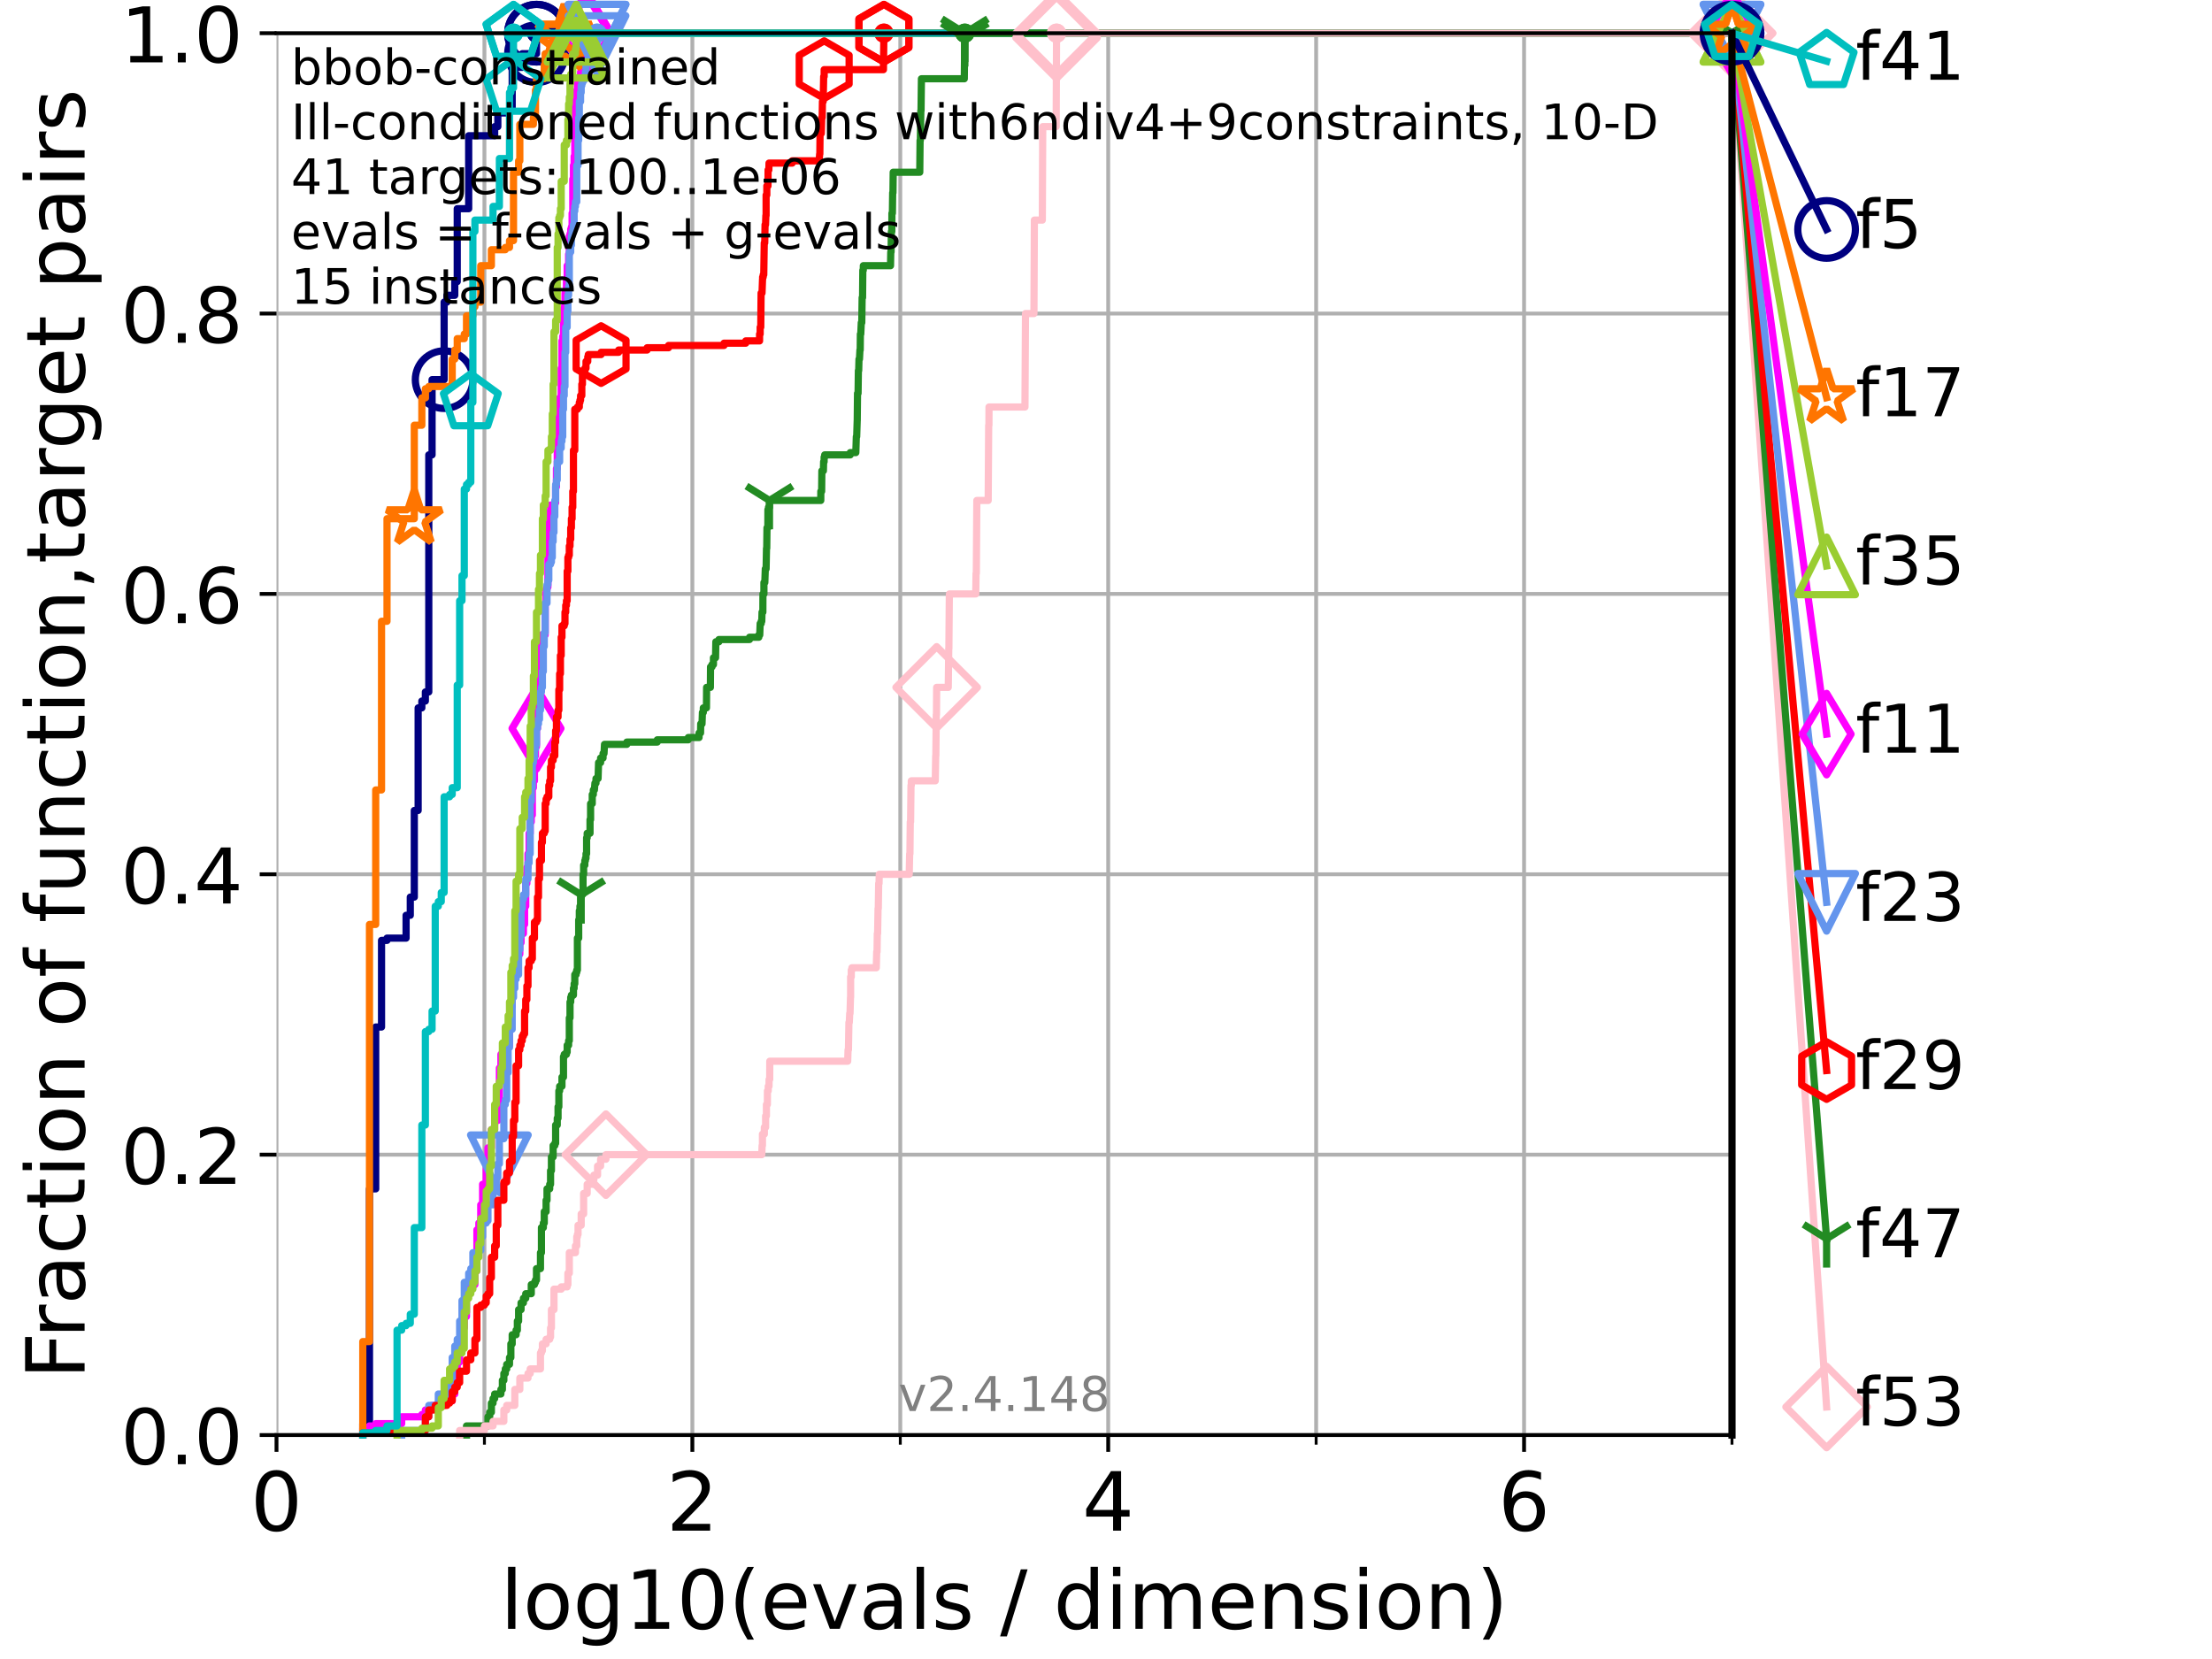 <?xml version="1.0" encoding="utf-8" standalone="no"?>
<!DOCTYPE svg PUBLIC "-//W3C//DTD SVG 1.1//EN"
  "http://www.w3.org/Graphics/SVG/1.1/DTD/svg11.dtd">
<!-- Created with matplotlib (https://matplotlib.org/) -->
<svg height="345.6pt" version="1.1" viewBox="0 0 460.8 345.6" width="460.8pt" xmlns="http://www.w3.org/2000/svg" xmlns:xlink="http://www.w3.org/1999/xlink">
 <defs>
  <style type="text/css">*{stroke-linecap:butt;stroke-linejoin:round;}</style>
 </defs>
 <g id="figure_1">
  <g id="patch_1">
   <path d="M 0 345.6 
L 460.8 345.6 
L 460.8 0 
L 0 0 
z
" style="fill:#ffffff;"/>
  </g>
  <g id="axes_1">
   <g id="patch_2">
    <path d="M 57.6 298.944 
L 360.806 298.944 
L 360.806 6.912 
L 57.6 6.912 
z
" style="fill:#ffffff;"/>
   </g>
   <g id="matplotlib.axis_1">
    <g id="xtick_1">
     <g id="line2d_1">
      <path clip-path="url(#p474763f2d1)" d="M 57.6 298.944 
L 57.6 6.912 
" style="fill:none;stroke:#b0b0b0;stroke-linecap:square;stroke-width:0.8;"/>
     </g>
     <g id="line2d_2">
      <defs>
       <path d="M 0 0 
L 0 3.5 
" id="md14f0b1398" style="stroke:#000000;stroke-width:0.8;"/>
      </defs>
      <g>
       <use style="stroke:#000000;stroke-width:0.8;" x="57.6" xlink:href="#md14f0b1398" y="298.944"/>
      </g>
     </g>
     <g id="text_1">
      <!-- 0 -->
      <g transform="translate(52.192 318.861)scale(0.17 -0.17)">
       <defs>
        <path d="M 31.781 66.406 
Q 24.172 66.406 20.328 58.906 
Q 16.5 51.422 16.5 36.375 
Q 16.5 21.391 20.328 13.891 
Q 24.172 6.391 31.781 6.391 
Q 39.453 6.391 43.281 13.891 
Q 47.125 21.391 47.125 36.375 
Q 47.125 51.422 43.281 58.906 
Q 39.453 66.406 31.781 66.406 
z
M 31.781 74.219 
Q 44.047 74.219 50.516 64.516 
Q 56.984 54.828 56.984 36.375 
Q 56.984 17.969 50.516 8.266 
Q 44.047 -1.422 31.781 -1.422 
Q 19.531 -1.422 13.062 8.266 
Q 6.594 17.969 6.594 36.375 
Q 6.594 54.828 13.062 64.516 
Q 19.531 74.219 31.781 74.219 
z
" id="DejaVuSans-48"/>
       </defs>
       <use xlink:href="#DejaVuSans-48"/>
      </g>
     </g>
    </g>
    <g id="xtick_2">
     <g id="line2d_3">
      <path clip-path="url(#p474763f2d1)" d="M 144.23 298.944 
L 144.23 6.912 
" style="fill:none;stroke:#b0b0b0;stroke-linecap:square;stroke-width:0.8;"/>
     </g>
     <g id="line2d_4">
      <g>
       <use style="stroke:#000000;stroke-width:0.8;" x="144.23" xlink:href="#md14f0b1398" y="298.944"/>
      </g>
     </g>
     <g id="text_2">
      <!-- 2 -->
      <g transform="translate(138.822 318.861)scale(0.17 -0.17)">
       <defs>
        <path d="M 19.188 8.297 
L 53.609 8.297 
L 53.609 0 
L 7.328 0 
L 7.328 8.297 
Q 12.938 14.109 22.625 23.891 
Q 32.328 33.688 34.812 36.531 
Q 39.547 41.844 41.422 45.531 
Q 43.312 49.219 43.312 52.781 
Q 43.312 58.594 39.234 62.25 
Q 35.156 65.922 28.609 65.922 
Q 23.969 65.922 18.812 64.312 
Q 13.672 62.703 7.812 59.422 
L 7.812 69.391 
Q 13.766 71.781 18.938 73 
Q 24.125 74.219 28.422 74.219 
Q 39.75 74.219 46.484 68.547 
Q 53.219 62.891 53.219 53.422 
Q 53.219 48.922 51.531 44.891 
Q 49.859 40.875 45.406 35.406 
Q 44.188 33.984 37.641 27.219 
Q 31.109 20.453 19.188 8.297 
z
" id="DejaVuSans-50"/>
       </defs>
       <use xlink:href="#DejaVuSans-50"/>
      </g>
     </g>
    </g>
    <g id="xtick_3">
     <g id="line2d_5">
      <path clip-path="url(#p474763f2d1)" d="M 230.861 298.944 
L 230.861 6.912 
" style="fill:none;stroke:#b0b0b0;stroke-linecap:square;stroke-width:0.8;"/>
     </g>
     <g id="line2d_6">
      <g>
       <use style="stroke:#000000;stroke-width:0.8;" x="230.861" xlink:href="#md14f0b1398" y="298.944"/>
      </g>
     </g>
     <g id="text_3">
      <!-- 4 -->
      <g transform="translate(225.453 318.861)scale(0.17 -0.17)">
       <defs>
        <path d="M 37.797 64.312 
L 12.891 25.391 
L 37.797 25.391 
z
M 35.203 72.906 
L 47.609 72.906 
L 47.609 25.391 
L 58.016 25.391 
L 58.016 17.188 
L 47.609 17.188 
L 47.609 0 
L 37.797 0 
L 37.797 17.188 
L 4.891 17.188 
L 4.891 26.703 
z
" id="DejaVuSans-52"/>
       </defs>
       <use xlink:href="#DejaVuSans-52"/>
      </g>
     </g>
    </g>
    <g id="xtick_4">
     <g id="line2d_7">
      <path clip-path="url(#p474763f2d1)" d="M 317.491 298.944 
L 317.491 6.912 
" style="fill:none;stroke:#b0b0b0;stroke-linecap:square;stroke-width:0.8;"/>
     </g>
     <g id="line2d_8">
      <g>
       <use style="stroke:#000000;stroke-width:0.8;" x="317.491" xlink:href="#md14f0b1398" y="298.944"/>
      </g>
     </g>
     <g id="text_4">
      <!-- 6 -->
      <g transform="translate(312.083 318.861)scale(0.17 -0.17)">
       <defs>
        <path d="M 33.016 40.375 
Q 26.375 40.375 22.484 35.828 
Q 18.609 31.297 18.609 23.391 
Q 18.609 15.531 22.484 10.953 
Q 26.375 6.391 33.016 6.391 
Q 39.656 6.391 43.531 10.953 
Q 47.406 15.531 47.406 23.391 
Q 47.406 31.297 43.531 35.828 
Q 39.656 40.375 33.016 40.375 
z
M 52.594 71.297 
L 52.594 62.312 
Q 48.875 64.062 45.094 64.984 
Q 41.312 65.922 37.594 65.922 
Q 27.828 65.922 22.672 59.328 
Q 17.531 52.734 16.797 39.406 
Q 19.672 43.656 24.016 45.922 
Q 28.375 48.188 33.594 48.188 
Q 44.578 48.188 50.953 41.516 
Q 57.328 34.859 57.328 23.391 
Q 57.328 12.156 50.688 5.359 
Q 44.047 -1.422 33.016 -1.422 
Q 20.359 -1.422 13.672 8.266 
Q 6.984 17.969 6.984 36.375 
Q 6.984 53.656 15.188 63.938 
Q 23.391 74.219 37.203 74.219 
Q 40.922 74.219 44.703 73.484 
Q 48.484 72.75 52.594 71.297 
z
" id="DejaVuSans-54"/>
       </defs>
       <use xlink:href="#DejaVuSans-54"/>
      </g>
     </g>
    </g>
    <g id="xtick_5">
     <g id="line2d_9">
      <path clip-path="url(#p474763f2d1)" d="M 100.915 298.944 
L 100.915 6.912 
" style="fill:none;stroke:#b0b0b0;stroke-linecap:square;stroke-width:0.8;"/>
     </g>
     <g id="line2d_10">
      <defs>
       <path d="M 0 0 
L 0 2 
" id="ma556e85875" style="stroke:#000000;stroke-width:0.6;"/>
      </defs>
      <g>
       <use style="stroke:#000000;stroke-width:0.6;" x="100.915" xlink:href="#ma556e85875" y="298.944"/>
      </g>
     </g>
    </g>
    <g id="xtick_6">
     <g id="line2d_11">
      <path clip-path="url(#p474763f2d1)" d="M 187.546 298.944 
L 187.546 6.912 
" style="fill:none;stroke:#b0b0b0;stroke-linecap:square;stroke-width:0.8;"/>
     </g>
     <g id="line2d_12">
      <g>
       <use style="stroke:#000000;stroke-width:0.6;" x="187.546" xlink:href="#ma556e85875" y="298.944"/>
      </g>
     </g>
    </g>
    <g id="xtick_7">
     <g id="line2d_13">
      <path clip-path="url(#p474763f2d1)" d="M 274.176 298.944 
L 274.176 6.912 
" style="fill:none;stroke:#b0b0b0;stroke-linecap:square;stroke-width:0.8;"/>
     </g>
     <g id="line2d_14">
      <g>
       <use style="stroke:#000000;stroke-width:0.6;" x="274.176" xlink:href="#ma556e85875" y="298.944"/>
      </g>
     </g>
    </g>
    <g id="xtick_8">
     <g id="line2d_15">
      <path clip-path="url(#p474763f2d1)" d="M 360.806 298.944 
L 360.806 6.912 
" style="fill:none;stroke:#b0b0b0;stroke-linecap:square;stroke-width:0.8;"/>
     </g>
     <g id="line2d_16">
      <g>
       <use style="stroke:#000000;stroke-width:0.6;" x="360.806" xlink:href="#ma556e85875" y="298.944"/>
      </g>
     </g>
    </g>
    <g id="text_5">
     <!-- log10(evals / dimension) -->
     <g transform="translate(104.239 339.314)scale(0.17 -0.17)">
      <defs>
       <path d="M 9.422 75.984 
L 18.406 75.984 
L 18.406 0 
L 9.422 0 
z
" id="DejaVuSans-108"/>
       <path d="M 30.609 48.391 
Q 23.391 48.391 19.188 42.75 
Q 14.984 37.109 14.984 27.297 
Q 14.984 17.484 19.156 11.844 
Q 23.344 6.203 30.609 6.203 
Q 37.797 6.203 41.984 11.859 
Q 46.188 17.531 46.188 27.297 
Q 46.188 37.016 41.984 42.703 
Q 37.797 48.391 30.609 48.391 
z
M 30.609 56 
Q 42.328 56 49.016 48.375 
Q 55.719 40.766 55.719 27.297 
Q 55.719 13.875 49.016 6.219 
Q 42.328 -1.422 30.609 -1.422 
Q 18.844 -1.422 12.172 6.219 
Q 5.516 13.875 5.516 27.297 
Q 5.516 40.766 12.172 48.375 
Q 18.844 56 30.609 56 
z
" id="DejaVuSans-111"/>
       <path d="M 45.406 27.984 
Q 45.406 37.75 41.375 43.109 
Q 37.359 48.484 30.078 48.484 
Q 22.859 48.484 18.828 43.109 
Q 14.797 37.75 14.797 27.984 
Q 14.797 18.266 18.828 12.891 
Q 22.859 7.516 30.078 7.516 
Q 37.359 7.516 41.375 12.891 
Q 45.406 18.266 45.406 27.984 
z
M 54.391 6.781 
Q 54.391 -7.172 48.188 -13.984 
Q 42 -20.797 29.203 -20.797 
Q 24.469 -20.797 20.266 -20.094 
Q 16.062 -19.391 12.109 -17.922 
L 12.109 -9.188 
Q 16.062 -11.328 19.922 -12.344 
Q 23.781 -13.375 27.781 -13.375 
Q 36.625 -13.375 41.016 -8.766 
Q 45.406 -4.156 45.406 5.172 
L 45.406 9.625 
Q 42.625 4.781 38.281 2.391 
Q 33.938 0 27.875 0 
Q 17.828 0 11.672 7.656 
Q 5.516 15.328 5.516 27.984 
Q 5.516 40.672 11.672 48.328 
Q 17.828 56 27.875 56 
Q 33.938 56 38.281 53.609 
Q 42.625 51.219 45.406 46.391 
L 45.406 54.688 
L 54.391 54.688 
z
" id="DejaVuSans-103"/>
       <path d="M 12.406 8.297 
L 28.516 8.297 
L 28.516 63.922 
L 10.984 60.406 
L 10.984 69.391 
L 28.422 72.906 
L 38.281 72.906 
L 38.281 8.297 
L 54.391 8.297 
L 54.391 0 
L 12.406 0 
z
" id="DejaVuSans-49"/>
       <path d="M 31 75.875 
Q 24.469 64.656 21.281 53.656 
Q 18.109 42.672 18.109 31.391 
Q 18.109 20.125 21.312 9.062 
Q 24.516 -2 31 -13.188 
L 23.188 -13.188 
Q 15.875 -1.703 12.234 9.375 
Q 8.594 20.453 8.594 31.391 
Q 8.594 42.281 12.203 53.312 
Q 15.828 64.359 23.188 75.875 
z
" id="DejaVuSans-40"/>
       <path d="M 56.203 29.594 
L 56.203 25.203 
L 14.891 25.203 
Q 15.484 15.922 20.484 11.062 
Q 25.484 6.203 34.422 6.203 
Q 39.594 6.203 44.453 7.469 
Q 49.312 8.734 54.109 11.281 
L 54.109 2.781 
Q 49.266 0.734 44.188 -0.344 
Q 39.109 -1.422 33.891 -1.422 
Q 20.797 -1.422 13.156 6.188 
Q 5.516 13.812 5.516 26.812 
Q 5.516 40.234 12.766 48.109 
Q 20.016 56 32.328 56 
Q 43.359 56 49.781 48.891 
Q 56.203 41.797 56.203 29.594 
z
M 47.219 32.234 
Q 47.125 39.594 43.094 43.984 
Q 39.062 48.391 32.422 48.391 
Q 24.906 48.391 20.391 44.141 
Q 15.875 39.891 15.188 32.172 
z
" id="DejaVuSans-101"/>
       <path d="M 2.984 54.688 
L 12.5 54.688 
L 29.594 8.797 
L 46.688 54.688 
L 56.203 54.688 
L 35.688 0 
L 23.484 0 
z
" id="DejaVuSans-118"/>
       <path d="M 34.281 27.484 
Q 23.391 27.484 19.188 25 
Q 14.984 22.516 14.984 16.5 
Q 14.984 11.719 18.141 8.906 
Q 21.297 6.109 26.703 6.109 
Q 34.188 6.109 38.703 11.406 
Q 43.219 16.703 43.219 25.484 
L 43.219 27.484 
z
M 52.203 31.203 
L 52.203 0 
L 43.219 0 
L 43.219 8.297 
Q 40.141 3.328 35.547 0.953 
Q 30.953 -1.422 24.312 -1.422 
Q 15.922 -1.422 10.953 3.297 
Q 6 8.016 6 15.922 
Q 6 25.141 12.172 29.828 
Q 18.359 34.516 30.609 34.516 
L 43.219 34.516 
L 43.219 35.406 
Q 43.219 41.609 39.141 45 
Q 35.062 48.391 27.688 48.391 
Q 23 48.391 18.547 47.266 
Q 14.109 46.141 10.016 43.891 
L 10.016 52.203 
Q 14.938 54.109 19.578 55.047 
Q 24.219 56 28.609 56 
Q 40.484 56 46.344 49.844 
Q 52.203 43.703 52.203 31.203 
z
" id="DejaVuSans-97"/>
       <path d="M 44.281 53.078 
L 44.281 44.578 
Q 40.484 46.531 36.375 47.5 
Q 32.281 48.484 27.875 48.484 
Q 21.188 48.484 17.844 46.438 
Q 14.5 44.391 14.5 40.281 
Q 14.5 37.156 16.891 35.375 
Q 19.281 33.594 26.516 31.984 
L 29.594 31.297 
Q 39.156 29.25 43.188 25.516 
Q 47.219 21.781 47.219 15.094 
Q 47.219 7.469 41.188 3.016 
Q 35.156 -1.422 24.609 -1.422 
Q 20.219 -1.422 15.453 -0.562 
Q 10.688 0.297 5.422 2 
L 5.422 11.281 
Q 10.406 8.688 15.234 7.391 
Q 20.062 6.109 24.812 6.109 
Q 31.156 6.109 34.562 8.281 
Q 37.984 10.453 37.984 14.406 
Q 37.984 18.062 35.516 20.016 
Q 33.062 21.969 24.703 23.781 
L 21.578 24.516 
Q 13.234 26.266 9.516 29.906 
Q 5.812 33.547 5.812 39.891 
Q 5.812 47.609 11.281 51.797 
Q 16.75 56 26.812 56 
Q 31.781 56 36.172 55.266 
Q 40.578 54.547 44.281 53.078 
z
" id="DejaVuSans-115"/>
       <path id="DejaVuSans-32"/>
       <path d="M 25.391 72.906 
L 33.688 72.906 
L 8.297 -9.281 
L 0 -9.281 
z
" id="DejaVuSans-47"/>
       <path d="M 45.406 46.391 
L 45.406 75.984 
L 54.391 75.984 
L 54.391 0 
L 45.406 0 
L 45.406 8.203 
Q 42.578 3.328 38.25 0.953 
Q 33.938 -1.422 27.875 -1.422 
Q 17.969 -1.422 11.734 6.484 
Q 5.516 14.406 5.516 27.297 
Q 5.516 40.188 11.734 48.094 
Q 17.969 56 27.875 56 
Q 33.938 56 38.25 53.625 
Q 42.578 51.266 45.406 46.391 
z
M 14.797 27.297 
Q 14.797 17.391 18.875 11.75 
Q 22.953 6.109 30.078 6.109 
Q 37.203 6.109 41.297 11.75 
Q 45.406 17.391 45.406 27.297 
Q 45.406 37.203 41.297 42.844 
Q 37.203 48.484 30.078 48.484 
Q 22.953 48.484 18.875 42.844 
Q 14.797 37.203 14.797 27.297 
z
" id="DejaVuSans-100"/>
       <path d="M 9.422 54.688 
L 18.406 54.688 
L 18.406 0 
L 9.422 0 
z
M 9.422 75.984 
L 18.406 75.984 
L 18.406 64.594 
L 9.422 64.594 
z
" id="DejaVuSans-105"/>
       <path d="M 52 44.188 
Q 55.375 50.25 60.062 53.125 
Q 64.75 56 71.094 56 
Q 79.641 56 84.281 50.016 
Q 88.922 44.047 88.922 33.016 
L 88.922 0 
L 79.891 0 
L 79.891 32.719 
Q 79.891 40.578 77.094 44.375 
Q 74.312 48.188 68.609 48.188 
Q 61.625 48.188 57.562 43.547 
Q 53.516 38.922 53.516 30.906 
L 53.516 0 
L 44.484 0 
L 44.484 32.719 
Q 44.484 40.625 41.703 44.406 
Q 38.922 48.188 33.109 48.188 
Q 26.219 48.188 22.156 43.531 
Q 18.109 38.875 18.109 30.906 
L 18.109 0 
L 9.078 0 
L 9.078 54.688 
L 18.109 54.688 
L 18.109 46.188 
Q 21.188 51.219 25.484 53.609 
Q 29.781 56 35.688 56 
Q 41.656 56 45.828 52.969 
Q 50 49.953 52 44.188 
z
" id="DejaVuSans-109"/>
       <path d="M 54.891 33.016 
L 54.891 0 
L 45.906 0 
L 45.906 32.719 
Q 45.906 40.484 42.875 44.328 
Q 39.844 48.188 33.797 48.188 
Q 26.516 48.188 22.312 43.547 
Q 18.109 38.922 18.109 30.906 
L 18.109 0 
L 9.078 0 
L 9.078 54.688 
L 18.109 54.688 
L 18.109 46.188 
Q 21.344 51.125 25.703 53.562 
Q 30.078 56 35.797 56 
Q 45.219 56 50.047 50.172 
Q 54.891 44.344 54.891 33.016 
z
" id="DejaVuSans-110"/>
       <path d="M 8.016 75.875 
L 15.828 75.875 
Q 23.141 64.359 26.781 53.312 
Q 30.422 42.281 30.422 31.391 
Q 30.422 20.453 26.781 9.375 
Q 23.141 -1.703 15.828 -13.188 
L 8.016 -13.188 
Q 14.5 -2 17.703 9.062 
Q 20.906 20.125 20.906 31.391 
Q 20.906 42.672 17.703 53.656 
Q 14.5 64.656 8.016 75.875 
z
" id="DejaVuSans-41"/>
      </defs>
      <use xlink:href="#DejaVuSans-108"/>
      <use x="27.783" xlink:href="#DejaVuSans-111"/>
      <use x="88.965" xlink:href="#DejaVuSans-103"/>
      <use x="152.441" xlink:href="#DejaVuSans-49"/>
      <use x="216.064" xlink:href="#DejaVuSans-48"/>
      <use x="279.688" xlink:href="#DejaVuSans-40"/>
      <use x="318.701" xlink:href="#DejaVuSans-101"/>
      <use x="380.225" xlink:href="#DejaVuSans-118"/>
      <use x="439.404" xlink:href="#DejaVuSans-97"/>
      <use x="500.684" xlink:href="#DejaVuSans-108"/>
      <use x="528.467" xlink:href="#DejaVuSans-115"/>
      <use x="580.566" xlink:href="#DejaVuSans-32"/>
      <use x="612.354" xlink:href="#DejaVuSans-47"/>
      <use x="646.045" xlink:href="#DejaVuSans-32"/>
      <use x="677.832" xlink:href="#DejaVuSans-100"/>
      <use x="741.309" xlink:href="#DejaVuSans-105"/>
      <use x="769.092" xlink:href="#DejaVuSans-109"/>
      <use x="866.504" xlink:href="#DejaVuSans-101"/>
      <use x="928.027" xlink:href="#DejaVuSans-110"/>
      <use x="991.406" xlink:href="#DejaVuSans-115"/>
      <use x="1043.506" xlink:href="#DejaVuSans-105"/>
      <use x="1071.289" xlink:href="#DejaVuSans-111"/>
      <use x="1132.471" xlink:href="#DejaVuSans-110"/>
      <use x="1195.85" xlink:href="#DejaVuSans-41"/>
     </g>
    </g>
   </g>
   <g id="matplotlib.axis_2">
    <g id="ytick_1">
     <g id="line2d_17">
      <path clip-path="url(#p474763f2d1)" d="M 57.6 298.944 
L 360.806 298.944 
" style="fill:none;stroke:#b0b0b0;stroke-linecap:square;stroke-width:0.8;"/>
     </g>
     <g id="line2d_18">
      <defs>
       <path d="M 0 0 
L -3.5 0 
" id="m3f051da4c2" style="stroke:#000000;stroke-width:0.8;"/>
      </defs>
      <g>
       <use style="stroke:#000000;stroke-width:0.8;" x="57.6" xlink:href="#m3f051da4c2" y="298.944"/>
      </g>
     </g>
     <g id="text_6">
      <!-- 0.0 -->
      <g transform="translate(25.155 305.023)scale(0.16 -0.16)">
       <defs>
        <path d="M 10.688 12.406 
L 21 12.406 
L 21 0 
L 10.688 0 
z
" id="DejaVuSans-46"/>
       </defs>
       <use xlink:href="#DejaVuSans-48"/>
       <use x="63.623" xlink:href="#DejaVuSans-46"/>
       <use x="95.41" xlink:href="#DejaVuSans-48"/>
      </g>
     </g>
    </g>
    <g id="ytick_2">
     <g id="line2d_19">
      <path clip-path="url(#p474763f2d1)" d="M 57.6 240.538 
L 360.806 240.538 
" style="fill:none;stroke:#b0b0b0;stroke-linecap:square;stroke-width:0.8;"/>
     </g>
     <g id="line2d_20">
      <g>
       <use style="stroke:#000000;stroke-width:0.8;" x="57.6" xlink:href="#m3f051da4c2" y="240.538"/>
      </g>
     </g>
     <g id="text_7">
      <!-- 0.2 -->
      <g transform="translate(25.155 246.616)scale(0.16 -0.16)">
       <use xlink:href="#DejaVuSans-48"/>
       <use x="63.623" xlink:href="#DejaVuSans-46"/>
       <use x="95.41" xlink:href="#DejaVuSans-50"/>
      </g>
     </g>
    </g>
    <g id="ytick_3">
     <g id="line2d_21">
      <path clip-path="url(#p474763f2d1)" d="M 57.6 182.131 
L 360.806 182.131 
" style="fill:none;stroke:#b0b0b0;stroke-linecap:square;stroke-width:0.8;"/>
     </g>
     <g id="line2d_22">
      <g>
       <use style="stroke:#000000;stroke-width:0.8;" x="57.6" xlink:href="#m3f051da4c2" y="182.131"/>
      </g>
     </g>
     <g id="text_8">
      <!-- 0.4 -->
      <g transform="translate(25.155 188.21)scale(0.16 -0.16)">
       <use xlink:href="#DejaVuSans-48"/>
       <use x="63.623" xlink:href="#DejaVuSans-46"/>
       <use x="95.41" xlink:href="#DejaVuSans-52"/>
      </g>
     </g>
    </g>
    <g id="ytick_4">
     <g id="line2d_23">
      <path clip-path="url(#p474763f2d1)" d="M 57.6 123.725 
L 360.806 123.725 
" style="fill:none;stroke:#b0b0b0;stroke-linecap:square;stroke-width:0.8;"/>
     </g>
     <g id="line2d_24">
      <g>
       <use style="stroke:#000000;stroke-width:0.8;" x="57.6" xlink:href="#m3f051da4c2" y="123.725"/>
      </g>
     </g>
     <g id="text_9">
      <!-- 0.6 -->
      <g transform="translate(25.155 129.804)scale(0.16 -0.16)">
       <use xlink:href="#DejaVuSans-48"/>
       <use x="63.623" xlink:href="#DejaVuSans-46"/>
       <use x="95.41" xlink:href="#DejaVuSans-54"/>
      </g>
     </g>
    </g>
    <g id="ytick_5">
     <g id="line2d_25">
      <path clip-path="url(#p474763f2d1)" d="M 57.6 65.318 
L 360.806 65.318 
" style="fill:none;stroke:#b0b0b0;stroke-linecap:square;stroke-width:0.8;"/>
     </g>
     <g id="line2d_26">
      <g>
       <use style="stroke:#000000;stroke-width:0.8;" x="57.6" xlink:href="#m3f051da4c2" y="65.318"/>
      </g>
     </g>
     <g id="text_10">
      <!-- 0.8 -->
      <g transform="translate(25.155 71.397)scale(0.16 -0.16)">
       <defs>
        <path d="M 31.781 34.625 
Q 24.75 34.625 20.719 30.859 
Q 16.703 27.094 16.703 20.516 
Q 16.703 13.922 20.719 10.156 
Q 24.75 6.391 31.781 6.391 
Q 38.812 6.391 42.859 10.172 
Q 46.922 13.969 46.922 20.516 
Q 46.922 27.094 42.891 30.859 
Q 38.875 34.625 31.781 34.625 
z
M 21.922 38.812 
Q 15.578 40.375 12.031 44.719 
Q 8.5 49.078 8.5 55.328 
Q 8.5 64.062 14.719 69.141 
Q 20.953 74.219 31.781 74.219 
Q 42.672 74.219 48.875 69.141 
Q 55.078 64.062 55.078 55.328 
Q 55.078 49.078 51.531 44.719 
Q 48 40.375 41.703 38.812 
Q 48.828 37.156 52.797 32.312 
Q 56.781 27.484 56.781 20.516 
Q 56.781 9.906 50.312 4.234 
Q 43.844 -1.422 31.781 -1.422 
Q 19.734 -1.422 13.25 4.234 
Q 6.781 9.906 6.781 20.516 
Q 6.781 27.484 10.781 32.312 
Q 14.797 37.156 21.922 38.812 
z
M 18.312 54.391 
Q 18.312 48.734 21.844 45.562 
Q 25.391 42.391 31.781 42.391 
Q 38.141 42.391 41.719 45.562 
Q 45.312 48.734 45.312 54.391 
Q 45.312 60.062 41.719 63.234 
Q 38.141 66.406 31.781 66.406 
Q 25.391 66.406 21.844 63.234 
Q 18.312 60.062 18.312 54.391 
z
" id="DejaVuSans-56"/>
       </defs>
       <use xlink:href="#DejaVuSans-48"/>
       <use x="63.623" xlink:href="#DejaVuSans-46"/>
       <use x="95.41" xlink:href="#DejaVuSans-56"/>
      </g>
     </g>
    </g>
    <g id="ytick_6">
     <g id="line2d_27">
      <path clip-path="url(#p474763f2d1)" d="M 57.6 6.912 
L 360.806 6.912 
" style="fill:none;stroke:#b0b0b0;stroke-linecap:square;stroke-width:0.8;"/>
     </g>
     <g id="line2d_28">
      <g>
       <use style="stroke:#000000;stroke-width:0.8;" x="57.6" xlink:href="#m3f051da4c2" y="6.912"/>
      </g>
     </g>
     <g id="text_11">
      <!-- 1.0 -->
      <g transform="translate(25.155 12.991)scale(0.16 -0.16)">
       <use xlink:href="#DejaVuSans-49"/>
       <use x="63.623" xlink:href="#DejaVuSans-46"/>
       <use x="95.41" xlink:href="#DejaVuSans-48"/>
      </g>
     </g>
    </g>
    <g id="text_12">
     <!-- Fraction of function,target pairs -->
     <g transform="translate(17.62 287.313)rotate(-90)scale(0.17 -0.17)">
      <defs>
       <path d="M 9.812 72.906 
L 51.703 72.906 
L 51.703 64.594 
L 19.672 64.594 
L 19.672 43.109 
L 48.578 43.109 
L 48.578 34.812 
L 19.672 34.812 
L 19.672 0 
L 9.812 0 
z
" id="DejaVuSans-70"/>
       <path d="M 41.109 46.297 
Q 39.594 47.172 37.812 47.578 
Q 36.031 48 33.891 48 
Q 26.266 48 22.188 43.047 
Q 18.109 38.094 18.109 28.812 
L 18.109 0 
L 9.078 0 
L 9.078 54.688 
L 18.109 54.688 
L 18.109 46.188 
Q 20.953 51.172 25.484 53.578 
Q 30.031 56 36.531 56 
Q 37.453 56 38.578 55.875 
Q 39.703 55.766 41.062 55.516 
z
" id="DejaVuSans-114"/>
       <path d="M 48.781 52.594 
L 48.781 44.188 
Q 44.969 46.297 41.141 47.344 
Q 37.312 48.391 33.406 48.391 
Q 24.656 48.391 19.812 42.844 
Q 14.984 37.312 14.984 27.297 
Q 14.984 17.281 19.812 11.734 
Q 24.656 6.203 33.406 6.203 
Q 37.312 6.203 41.141 7.25 
Q 44.969 8.297 48.781 10.406 
L 48.781 2.094 
Q 45.016 0.344 40.984 -0.531 
Q 36.969 -1.422 32.422 -1.422 
Q 20.062 -1.422 12.781 6.344 
Q 5.516 14.109 5.516 27.297 
Q 5.516 40.672 12.859 48.328 
Q 20.219 56 33.016 56 
Q 37.156 56 41.109 55.141 
Q 45.062 54.297 48.781 52.594 
z
" id="DejaVuSans-99"/>
       <path d="M 18.312 70.219 
L 18.312 54.688 
L 36.812 54.688 
L 36.812 47.703 
L 18.312 47.703 
L 18.312 18.016 
Q 18.312 11.328 20.141 9.422 
Q 21.969 7.516 27.594 7.516 
L 36.812 7.516 
L 36.812 0 
L 27.594 0 
Q 17.188 0 13.234 3.875 
Q 9.281 7.766 9.281 18.016 
L 9.281 47.703 
L 2.688 47.703 
L 2.688 54.688 
L 9.281 54.688 
L 9.281 70.219 
z
" id="DejaVuSans-116"/>
       <path d="M 37.109 75.984 
L 37.109 68.5 
L 28.516 68.5 
Q 23.688 68.5 21.797 66.547 
Q 19.922 64.594 19.922 59.516 
L 19.922 54.688 
L 34.719 54.688 
L 34.719 47.703 
L 19.922 47.703 
L 19.922 0 
L 10.891 0 
L 10.891 47.703 
L 2.297 47.703 
L 2.297 54.688 
L 10.891 54.688 
L 10.891 58.5 
Q 10.891 67.625 15.141 71.797 
Q 19.391 75.984 28.609 75.984 
z
" id="DejaVuSans-102"/>
       <path d="M 8.5 21.578 
L 8.5 54.688 
L 17.484 54.688 
L 17.484 21.922 
Q 17.484 14.156 20.5 10.266 
Q 23.531 6.391 29.594 6.391 
Q 36.859 6.391 41.078 11.031 
Q 45.312 15.672 45.312 23.688 
L 45.312 54.688 
L 54.297 54.688 
L 54.297 0 
L 45.312 0 
L 45.312 8.406 
Q 42.047 3.422 37.719 1 
Q 33.406 -1.422 27.688 -1.422 
Q 18.266 -1.422 13.375 4.438 
Q 8.5 10.297 8.5 21.578 
z
M 31.109 56 
z
" id="DejaVuSans-117"/>
       <path d="M 11.719 12.406 
L 22.016 12.406 
L 22.016 4 
L 14.016 -11.625 
L 7.719 -11.625 
L 11.719 4 
z
" id="DejaVuSans-44"/>
       <path d="M 18.109 8.203 
L 18.109 -20.797 
L 9.078 -20.797 
L 9.078 54.688 
L 18.109 54.688 
L 18.109 46.391 
Q 20.953 51.266 25.266 53.625 
Q 29.594 56 35.594 56 
Q 45.562 56 51.781 48.094 
Q 58.016 40.188 58.016 27.297 
Q 58.016 14.406 51.781 6.484 
Q 45.562 -1.422 35.594 -1.422 
Q 29.594 -1.422 25.266 0.953 
Q 20.953 3.328 18.109 8.203 
z
M 48.688 27.297 
Q 48.688 37.203 44.609 42.844 
Q 40.531 48.484 33.406 48.484 
Q 26.266 48.484 22.188 42.844 
Q 18.109 37.203 18.109 27.297 
Q 18.109 17.391 22.188 11.75 
Q 26.266 6.109 33.406 6.109 
Q 40.531 6.109 44.609 11.75 
Q 48.688 17.391 48.688 27.297 
z
" id="DejaVuSans-112"/>
      </defs>
      <use xlink:href="#DejaVuSans-70"/>
      <use x="50.27" xlink:href="#DejaVuSans-114"/>
      <use x="91.383" xlink:href="#DejaVuSans-97"/>
      <use x="152.662" xlink:href="#DejaVuSans-99"/>
      <use x="207.643" xlink:href="#DejaVuSans-116"/>
      <use x="246.852" xlink:href="#DejaVuSans-105"/>
      <use x="274.635" xlink:href="#DejaVuSans-111"/>
      <use x="335.816" xlink:href="#DejaVuSans-110"/>
      <use x="399.195" xlink:href="#DejaVuSans-32"/>
      <use x="430.982" xlink:href="#DejaVuSans-111"/>
      <use x="492.164" xlink:href="#DejaVuSans-102"/>
      <use x="527.369" xlink:href="#DejaVuSans-32"/>
      <use x="559.156" xlink:href="#DejaVuSans-102"/>
      <use x="594.361" xlink:href="#DejaVuSans-117"/>
      <use x="657.74" xlink:href="#DejaVuSans-110"/>
      <use x="721.119" xlink:href="#DejaVuSans-99"/>
      <use x="776.1" xlink:href="#DejaVuSans-116"/>
      <use x="815.309" xlink:href="#DejaVuSans-105"/>
      <use x="843.092" xlink:href="#DejaVuSans-111"/>
      <use x="904.273" xlink:href="#DejaVuSans-110"/>
      <use x="967.652" xlink:href="#DejaVuSans-44"/>
      <use x="999.439" xlink:href="#DejaVuSans-116"/>
      <use x="1038.648" xlink:href="#DejaVuSans-97"/>
      <use x="1099.928" xlink:href="#DejaVuSans-114"/>
      <use x="1139.291" xlink:href="#DejaVuSans-103"/>
      <use x="1202.768" xlink:href="#DejaVuSans-101"/>
      <use x="1264.291" xlink:href="#DejaVuSans-116"/>
      <use x="1303.5" xlink:href="#DejaVuSans-32"/>
      <use x="1335.287" xlink:href="#DejaVuSans-112"/>
      <use x="1398.764" xlink:href="#DejaVuSans-97"/>
      <use x="1460.043" xlink:href="#DejaVuSans-105"/>
      <use x="1487.826" xlink:href="#DejaVuSans-114"/>
      <use x="1528.939" xlink:href="#DejaVuSans-115"/>
     </g>
    </g>
   </g>
   <g id="line2d_29">
    <defs>
     <path d="M 0 1.5 
C 0.398 1.5 0.779 1.342 1.061 1.061 
C 1.342 0.779 1.5 0.398 1.5 0 
C 1.5 -0.398 1.342 -0.779 1.061 -1.061 
C 0.779 -1.342 0.398 -1.5 0 -1.5 
C -0.398 -1.5 -0.779 -1.342 -1.061 -1.061 
C -1.342 -0.779 -1.5 -0.398 -1.5 0 
C -1.5 0.398 -1.342 0.779 -1.061 1.061 
C -0.779 1.342 -0.398 1.5 0 1.5 
z
" id="m0b3a26c2a4" style="stroke:#000080;"/>
    </defs>
    <g>
     <use style="fill:#000080;stroke:#000080;" x="111.762" xlink:href="#m0b3a26c2a4" y="6.912"/>
     <use style="fill:#000080;stroke:#000080;" x="111.762" xlink:href="#m0b3a26c2a4" y="6.912"/>
    </g>
   </g>
   <g id="line2d_30">
    <path d="M 75.575 298.944 
L 75.575 296.57 
L 76.969 296.57 
L 76.969 247.66 
L 78.267 247.66 
L 78.267 213.946 
L 79.481 213.946 
L 79.481 195.902 
L 80.621 195.902 
L 80.621 195.427 
L 84.596 195.427 
L 84.596 190.678 
L 85.471 190.678 
L 85.471 186.88 
L 86.307 186.88 
L 86.307 168.835 
L 87.108 168.835 
L 87.108 147.467 
L 87.876 147.467 
L 87.876 146.043 
L 88.614 146.043 
L 88.614 144.143 
L 89.324 144.143 
L 89.324 94.759 
L 90.008 94.759 
L 90.008 79.089 
L 92.52 79.089 
L 92.52 62.944 
L 93.099 62.944 
L 93.099 61.52 
L 94.736 61.52 
L 94.736 58.671 
L 95.251 58.671 
L 95.251 43.475 
L 97.635 43.475 
L 97.635 28.28 
L 103.047 28.28 
L 103.047 26.381 
L 103.707 26.381 
L 103.707 23.532 
L 106.138 23.532 
L 106.138 22.582 
L 106.699 22.582 
L 106.699 14.035 
L 108.792 14.035 
L 108.792 11.186 
L 111.762 11.186 
L 111.762 6.912 
L 360.806 6.912 
" style="fill:none;stroke:#000080;stroke-linecap:square;stroke-width:1.5;"/>
   </g>
   <g id="line2d_31">
    <defs>
     <path d="M 0 6 
C 1.591 6 3.117 5.368 4.243 4.243 
C 5.368 3.117 6 1.591 6 0 
C 6 -1.591 5.368 -3.117 4.243 -4.243 
C 3.117 -5.368 1.591 -6 0 -6 
C -1.591 -6 -3.117 -5.368 -4.243 -4.243 
C -5.368 -3.117 -6 -1.591 -6 0 
C -6 1.591 -5.368 3.117 -4.243 4.243 
C -3.117 5.368 -1.591 6 0 6 
z
" id="m30a894ba51" style="stroke:#000080;stroke-width:1.5;"/>
    </defs>
    <g>
     <use style="fill-opacity:0;stroke:#000080;stroke-width:1.5;" x="92.52" xlink:href="#m30a894ba51" y="79.089"/>
     <use style="fill-opacity:0;stroke:#000080;stroke-width:1.5;" x="111.762" xlink:href="#m30a894ba51" y="11.186"/>
     <use style="fill-opacity:0;stroke:#000080;stroke-width:1.5;" x="111.762" xlink:href="#m30a894ba51" y="6.912"/>
     <use style="fill-opacity:0;stroke:#000080;stroke-width:1.5;" x="111.762" xlink:href="#m30a894ba51" y="6.912"/>
     <use style="fill-opacity:0;stroke:#000080;stroke-width:1.5;" x="360.806" xlink:href="#m30a894ba51" y="6.912"/>
    </g>
   </g>
   <g id="line2d_32">
    <path style="fill:none;stroke:#000080;stroke-linecap:square;stroke-width:1.5;"/>
    <g/>
   </g>
   <g id="line2d_33">
    <defs>
     <path d="M 0 1.5 
C 0.398 1.5 0.779 1.342 1.061 1.061 
C 1.342 0.779 1.5 0.398 1.5 0 
C 1.5 -0.398 1.342 -0.779 1.061 -1.061 
C 0.779 -1.342 0.398 -1.5 0 -1.5 
C -0.398 -1.5 -0.779 -1.342 -1.061 -1.061 
C -1.342 -0.779 -1.5 -0.398 -1.5 0 
C -1.5 0.398 -1.342 0.779 -1.061 1.061 
C -0.779 1.342 -0.398 1.5 0 1.5 
z
" id="m9940abc734" style="stroke:#ff00ff;"/>
    </defs>
    <g>
     <use style="fill:#ff00ff;stroke:#ff00ff;" x="122.199" xlink:href="#m9940abc734" y="6.912"/>
     <use style="fill:#ff00ff;stroke:#ff00ff;" x="122.199" xlink:href="#m9940abc734" y="6.912"/>
    </g>
   </g>
   <g id="line2d_34">
    <path d="M 75.575 298.944 
L 75.575 297.519 
L 76.969 297.519 
L 76.969 297.045 
L 78.267 297.045 
L 78.267 296.57 
L 83.678 296.57 
L 83.678 295.145 
L 87.876 295.145 
L 87.876 294.67 
L 88.614 294.67 
L 88.614 293.721 
L 90.008 293.721 
L 90.008 292.771 
L 92.52 292.771 
L 92.52 292.296 
L 93.099 292.296 
L 93.099 291.821 
L 94.206 291.821 
L 94.206 290.397 
L 94.736 290.397 
L 94.736 285.173 
L 95.251 285.173 
L 95.251 283.749 
L 95.753 283.749 
L 95.753 279.95 
L 96.241 279.95 
L 96.241 276.626 
L 96.718 276.626 
L 96.718 274.252 
L 97.182 274.252 
L 97.182 268.554 
L 98.078 268.554 
L 98.078 267.604 
L 98.933 267.604 
L 98.933 264.755 
L 99.347 264.755 
L 99.347 256.208 
L 99.751 256.208 
L 99.751 254.783 
L 100.147 254.783 
L 100.147 250.984 
L 100.535 250.984 
L 100.535 246.711 
L 101.288 246.711 
L 101.288 243.387 
L 101.653 243.387 
L 101.653 239.113 
L 102.363 239.113 
L 102.363 235.314 
L 103.047 235.314 
L 103.047 233.415 
L 103.707 233.415 
L 103.707 230.566 
L 104.029 230.566 
L 104.029 222.493 
L 104.345 222.493 
L 104.345 219.644 
L 104.656 219.644 
L 104.656 219.169 
L 105.263 219.169 
L 105.263 218.22 
L 105.851 218.22 
L 105.851 217.745 
L 106.138 217.745 
L 106.138 211.572 
L 106.421 211.572 
L 106.421 209.672 
L 106.699 209.672 
L 106.699 203.499 
L 106.974 203.499 
L 106.974 203.025 
L 107.245 203.025 
L 107.245 202.075 
L 107.512 202.075 
L 107.512 199.226 
L 108.034 199.226 
L 108.034 198.751 
L 108.29 198.751 
L 108.29 196.377 
L 108.543 196.377 
L 108.543 194.477 
L 109.038 194.477 
L 109.038 192.578 
L 109.28 192.578 
L 109.28 188.779 
L 109.52 188.779 
L 109.52 184.031 
L 109.757 184.031 
L 109.757 180.707 
L 109.99 180.707 
L 109.99 177.858 
L 110.221 177.858 
L 110.221 173.584 
L 110.449 173.584 
L 110.449 171.21 
L 110.675 171.21 
L 110.675 169.785 
L 110.897 169.785 
L 110.897 164.087 
L 111.117 164.087 
L 111.117 162.662 
L 111.335 162.662 
L 111.335 157.439 
L 111.55 157.439 
L 111.55 155.54 
L 111.762 155.54 
L 111.762 151.741 
L 111.972 151.741 
L 111.972 145.568 
L 112.18 145.568 
L 112.18 143.194 
L 112.386 143.194 
L 112.386 139.395 
L 112.79 139.395 
L 112.79 132.272 
L 113.574 132.272 
L 113.574 125.624 
L 113.765 125.624 
L 113.765 122.775 
L 113.954 122.775 
L 113.954 122.3 
L 114.142 122.3 
L 114.142 113.278 
L 114.327 113.278 
L 114.327 109.004 
L 114.51 109.004 
L 114.51 106.63 
L 114.692 106.63 
L 114.692 105.206 
L 115.576 105.206 
L 115.576 104.731 
L 115.747 104.731 
L 115.747 101.407 
L 115.918 101.407 
L 115.918 97.608 
L 116.086 97.608 
L 116.086 93.809 
L 116.253 93.809 
L 116.253 90.485 
L 116.419 90.485 
L 116.419 86.687 
L 116.584 86.687 
L 116.584 82.888 
L 116.908 82.888 
L 116.908 76.715 
L 117.068 76.715 
L 117.068 71.017 
L 117.227 71.017 
L 117.227 70.067 
L 117.384 70.067 
L 117.384 64.369 
L 117.54 64.369 
L 117.54 63.894 
L 117.695 63.894 
L 117.695 61.045 
L 117.849 61.045 
L 117.849 60.57 
L 118.001 60.57 
L 118.001 58.196 
L 118.152 58.196 
L 118.152 55.347 
L 118.451 55.347 
L 118.451 52.972 
L 118.598 52.972 
L 118.598 49.174 
L 118.745 49.174 
L 118.745 48.699 
L 118.89 48.699 
L 118.89 47.749 
L 119.034 47.749 
L 119.034 47.274 
L 119.177 47.274 
L 119.177 44.425 
L 119.319 44.425 
L 119.319 37.302 
L 119.46 37.302 
L 119.46 34.453 
L 119.6 34.453 
L 119.6 32.554 
L 119.739 32.554 
L 119.739 22.107 
L 119.876 22.107 
L 119.876 20.208 
L 120.013 20.208 
L 120.013 19.733 
L 120.149 19.733 
L 120.149 18.783 
L 120.284 18.783 
L 120.284 17.359 
L 120.683 17.359 
L 120.683 15.934 
L 120.944 15.934 
L 120.944 14.984 
L 121.073 14.984 
L 121.073 13.085 
L 121.202 13.085 
L 121.202 12.135 
L 121.329 12.135 
L 121.329 10.236 
L 121.582 10.236 
L 121.582 8.811 
L 121.954 8.811 
L 121.954 7.387 
L 122.199 7.387 
L 122.199 6.912 
L 360.806 6.912 
L 360.806 6.912 
" style="fill:none;stroke:#ff00ff;stroke-linecap:square;stroke-width:1.5;"/>
   </g>
   <g id="line2d_35">
    <defs>
     <path d="M -0 8.485 
L 5.091 0 
L 0 -8.485 
L -5.091 -0 
z
" id="m59cda3c472" style="stroke:#ff00ff;stroke-linejoin:miter;stroke-width:1.5;"/>
    </defs>
    <g>
     <use style="fill-opacity:0;stroke:#ff00ff;stroke-linejoin:miter;stroke-width:1.5;" x="111.762" xlink:href="#m59cda3c472" y="151.741"/>
     <use style="fill-opacity:0;stroke:#ff00ff;stroke-linejoin:miter;stroke-width:1.5;" x="122.199" xlink:href="#m59cda3c472" y="7.387"/>
     <use style="fill-opacity:0;stroke:#ff00ff;stroke-linejoin:miter;stroke-width:1.5;" x="122.199" xlink:href="#m59cda3c472" y="6.912"/>
     <use style="fill-opacity:0;stroke:#ff00ff;stroke-linejoin:miter;stroke-width:1.5;" x="122.199" xlink:href="#m59cda3c472" y="6.912"/>
     <use style="fill-opacity:0;stroke:#ff00ff;stroke-linejoin:miter;stroke-width:1.5;" x="360.806" xlink:href="#m59cda3c472" y="6.912"/>
    </g>
   </g>
   <g id="line2d_36">
    <path style="fill:none;stroke:#ff00ff;stroke-linecap:square;stroke-width:1.5;"/>
    <g/>
   </g>
   <g id="line2d_37">
    <defs>
     <path d="M 0 1.5 
C 0.398 1.5 0.779 1.342 1.061 1.061 
C 1.342 0.779 1.5 0.398 1.5 0 
C 1.5 -0.398 1.342 -0.779 1.061 -1.061 
C 0.779 -1.342 0.398 -1.5 0 -1.5 
C -0.398 -1.5 -0.779 -1.342 -1.061 -1.061 
C -1.342 -0.779 -1.5 -0.398 -1.5 0 
C -1.5 0.398 -1.342 0.779 -1.061 1.061 
C -0.779 1.342 -0.398 1.5 0 1.5 
z
" id="mcf2ae21569" style="stroke:#ff7500;"/>
    </defs>
    <g>
     <use style="fill:#ff7500;stroke:#ff7500;" x="117.54" xlink:href="#mcf2ae21569" y="6.912"/>
     <use style="fill:#ff7500;stroke:#ff7500;" x="117.54" xlink:href="#mcf2ae21569" y="6.912"/>
    </g>
   </g>
   <g id="line2d_38">
    <path d="M 75.575 298.944 
L 75.575 279.475 
L 76.969 279.475 
L 76.969 192.578 
L 78.267 192.578 
L 78.267 164.562 
L 79.481 164.562 
L 79.481 129.423 
L 80.621 129.423 
L 80.621 108.055 
L 86.307 108.055 
L 86.307 88.586 
L 87.876 88.586 
L 87.876 82.888 
L 88.614 82.888 
L 88.614 80.988 
L 89.324 80.988 
L 89.324 80.514 
L 94.206 80.514 
L 94.206 74.815 
L 94.736 74.815 
L 94.736 72.916 
L 95.251 72.916 
L 95.251 70.542 
L 96.718 70.542 
L 96.718 69.592 
L 97.182 69.592 
L 97.182 65.793 
L 98.51 65.793 
L 98.51 63.894 
L 98.933 63.894 
L 98.933 62.944 
L 100.147 62.944 
L 100.147 55.347 
L 102.363 55.347 
L 102.363 52.023 
L 105.263 52.023 
L 105.263 51.548 
L 106.138 51.548 
L 106.138 50.123 
L 106.974 50.123 
L 106.974 35.878 
L 108.034 35.878 
L 108.034 33.504 
L 108.29 33.504 
L 108.29 25.906 
L 111.117 25.906 
L 111.117 24.481 
L 111.55 24.481 
L 111.55 18.783 
L 111.762 18.783 
L 111.762 16.409 
L 113.381 16.409 
L 113.381 13.56 
L 113.574 13.56 
L 113.574 11.186 
L 115.576 11.186 
L 115.576 9.286 
L 117.54 9.286 
L 117.54 6.912 
L 360.806 6.912 
" style="fill:none;stroke:#ff7500;stroke-linecap:square;stroke-width:1.5;"/>
   </g>
   <g id="line2d_39">
    <defs>
     <path d="M 0 -6 
L -1.347 -1.854 
L -5.706 -1.854 
L -2.18 0.708 
L -3.527 4.854 
L -0 2.292 
L 3.527 4.854 
L 2.18 0.708 
L 5.706 -1.854 
L 1.347 -1.854 
z
" id="m4ff7227ac6" style="stroke:#ff7500;stroke-linejoin:bevel;stroke-width:1.5;"/>
    </defs>
    <g>
     <use style="fill-opacity:0;stroke:#ff7500;stroke-linejoin:bevel;stroke-width:1.5;" x="86.307" xlink:href="#m4ff7227ac6" y="108.055"/>
     <use style="fill-opacity:0;stroke:#ff7500;stroke-linejoin:bevel;stroke-width:1.5;" x="117.54" xlink:href="#m4ff7227ac6" y="9.286"/>
     <use style="fill-opacity:0;stroke:#ff7500;stroke-linejoin:bevel;stroke-width:1.5;" x="117.54" xlink:href="#m4ff7227ac6" y="6.912"/>
     <use style="fill-opacity:0;stroke:#ff7500;stroke-linejoin:bevel;stroke-width:1.5;" x="117.54" xlink:href="#m4ff7227ac6" y="6.912"/>
     <use style="fill-opacity:0;stroke:#ff7500;stroke-linejoin:bevel;stroke-width:1.5;" x="360.806" xlink:href="#m4ff7227ac6" y="6.912"/>
    </g>
   </g>
   <g id="line2d_40">
    <path style="fill:none;stroke:#ff7500;stroke-linecap:square;stroke-width:1.5;"/>
    <g/>
   </g>
   <g id="line2d_41">
    <defs>
     <path d="M 0 1.5 
C 0.398 1.5 0.779 1.342 1.061 1.061 
C 1.342 0.779 1.5 0.398 1.5 0 
C 1.5 -0.398 1.342 -0.779 1.061 -1.061 
C 0.779 -1.342 0.398 -1.5 0 -1.5 
C -0.398 -1.5 -0.779 -1.342 -1.061 -1.061 
C -1.342 -0.779 -1.5 -0.398 -1.5 0 
C -1.5 0.398 -1.342 0.779 -1.061 1.061 
C -0.779 1.342 -0.398 1.5 0 1.5 
z
" id="m8e393040ea" style="stroke:#6495ed;"/>
    </defs>
    <g>
     <use style="fill:#6495ed;stroke:#6495ed;" x="124.374" xlink:href="#m8e393040ea" y="6.912"/>
     <use style="fill:#6495ed;stroke:#6495ed;" x="124.374" xlink:href="#m8e393040ea" y="6.912"/>
    </g>
   </g>
   <g id="line2d_42">
    <path d="M 83.678 298.944 
L 83.678 297.994 
L 88.614 297.994 
L 88.614 295.145 
L 89.324 295.145 
L 89.324 292.771 
L 91.306 292.771 
L 91.306 290.397 
L 93.66 290.397 
L 93.66 287.548 
L 94.206 287.548 
L 94.206 282.799 
L 94.736 282.799 
L 94.736 280.425 
L 95.251 280.425 
L 95.251 279 
L 95.753 279 
L 95.753 275.202 
L 96.241 275.202 
L 96.241 270.928 
L 96.718 270.928 
L 96.718 267.129 
L 97.635 267.129 
L 97.635 265.23 
L 98.078 265.23 
L 98.078 264.28 
L 98.51 264.28 
L 98.51 260.956 
L 99.751 260.956 
L 99.751 260.481 
L 100.147 260.481 
L 100.147 257.632 
L 100.535 257.632 
L 100.535 254.783 
L 101.288 254.783 
L 101.288 254.308 
L 101.653 254.308 
L 101.653 250.984 
L 102.708 250.984 
L 102.708 248.135 
L 103.047 248.135 
L 103.047 246.711 
L 103.38 246.711 
L 103.38 245.286 
L 103.707 245.286 
L 103.707 242.437 
L 104.029 242.437 
L 104.029 237.214 
L 104.962 237.214 
L 104.962 230.091 
L 105.263 230.091 
L 105.263 229.141 
L 105.559 229.141 
L 105.559 223.443 
L 105.851 223.443 
L 105.851 218.22 
L 106.138 218.22 
L 106.138 214.421 
L 106.699 214.421 
L 106.699 207.773 
L 106.974 207.773 
L 106.974 205.874 
L 107.245 205.874 
L 107.245 203.974 
L 107.512 203.974 
L 107.512 203.025 
L 108.034 203.025 
L 108.034 197.801 
L 108.29 197.801 
L 108.29 194.952 
L 108.543 194.952 
L 108.543 189.254 
L 108.792 189.254 
L 108.792 187.355 
L 109.038 187.355 
L 109.038 186.405 
L 109.52 186.405 
L 109.52 183.081 
L 109.99 183.081 
L 109.99 179.757 
L 110.221 179.757 
L 110.221 177.858 
L 110.449 177.858 
L 110.449 166.936 
L 110.675 166.936 
L 110.675 164.087 
L 110.897 164.087 
L 110.897 158.864 
L 111.117 158.864 
L 111.117 157.914 
L 111.335 157.914 
L 111.335 156.015 
L 111.55 156.015 
L 111.55 155.065 
L 111.762 155.065 
L 111.762 151.741 
L 111.972 151.741 
L 111.972 150.791 
L 112.18 150.791 
L 112.18 149.841 
L 112.386 149.841 
L 112.386 147.942 
L 112.589 147.942 
L 112.589 144.143 
L 112.79 144.143 
L 112.79 143.194 
L 112.989 143.194 
L 112.989 139.87 
L 113.186 139.87 
L 113.186 134.646 
L 113.381 134.646 
L 113.381 131.797 
L 113.574 131.797 
L 113.574 125.624 
L 113.954 125.624 
L 113.954 121.825 
L 114.142 121.825 
L 114.142 120.876 
L 114.327 120.876 
L 114.327 117.552 
L 114.692 117.552 
L 114.692 117.077 
L 114.872 117.077 
L 114.872 116.127 
L 115.051 116.127 
L 115.051 112.803 
L 115.227 112.803 
L 115.227 110.904 
L 115.402 110.904 
L 115.402 107.58 
L 115.576 107.58 
L 115.576 104.256 
L 115.747 104.256 
L 115.747 100.932 
L 115.918 100.932 
L 115.918 99.982 
L 116.086 99.982 
L 116.086 96.184 
L 116.584 96.184 
L 116.584 93.334 
L 116.908 93.334 
L 116.908 91.91 
L 117.068 91.91 
L 117.068 90.96 
L 117.227 90.96 
L 117.227 85.262 
L 117.384 85.262 
L 117.384 82.413 
L 117.54 82.413 
L 117.54 80.514 
L 117.695 80.514 
L 117.695 73.391 
L 117.849 73.391 
L 117.849 68.167 
L 118.152 68.167 
L 118.152 64.844 
L 118.302 64.844 
L 118.302 61.52 
L 118.451 61.52 
L 118.451 59.62 
L 118.598 59.62 
L 118.598 52.497 
L 118.89 52.497 
L 118.89 51.073 
L 119.034 51.073 
L 119.034 49.174 
L 119.177 49.174 
L 119.177 48.224 
L 119.46 48.224 
L 119.46 46.799 
L 119.6 46.799 
L 119.6 43.95 
L 119.739 43.95 
L 119.739 43.001 
L 119.876 43.001 
L 119.876 42.051 
L 120.149 42.051 
L 120.149 34.453 
L 120.418 34.453 
L 120.418 29.23 
L 120.551 29.23 
L 120.551 24.481 
L 120.683 24.481 
L 120.683 21.157 
L 120.944 21.157 
L 120.944 19.258 
L 121.073 19.258 
L 121.073 17.834 
L 121.202 17.834 
L 121.202 17.359 
L 121.329 17.359 
L 121.329 16.884 
L 121.582 16.884 
L 121.582 16.409 
L 121.954 16.409 
L 121.954 14.984 
L 122.077 14.984 
L 122.077 13.085 
L 122.199 13.085 
L 122.199 12.61 
L 122.913 12.61 
L 122.913 12.135 
L 123.145 12.135 
L 123.145 9.286 
L 124.374 9.286 
L 124.374 6.912 
L 360.806 6.912 
L 360.806 6.912 
" style="fill:none;stroke:#6495ed;stroke-linecap:square;stroke-width:1.5;"/>
   </g>
   <g id="line2d_43">
    <defs>
     <path d="M -0 6 
L 6 -6 
L -6 -6 
z
" id="m7b47a8dbcb" style="stroke:#6495ed;stroke-linejoin:miter;stroke-width:1.5;"/>
    </defs>
    <g>
     <use style="fill-opacity:0;stroke:#6495ed;stroke-linejoin:miter;stroke-width:1.5;" x="104.029" xlink:href="#m7b47a8dbcb" y="242.437"/>
     <use style="fill-opacity:0;stroke:#6495ed;stroke-linejoin:miter;stroke-width:1.5;" x="124.374" xlink:href="#m7b47a8dbcb" y="9.286"/>
     <use style="fill-opacity:0;stroke:#6495ed;stroke-linejoin:miter;stroke-width:1.5;" x="124.374" xlink:href="#m7b47a8dbcb" y="6.912"/>
     <use style="fill-opacity:0;stroke:#6495ed;stroke-linejoin:miter;stroke-width:1.5;" x="124.374" xlink:href="#m7b47a8dbcb" y="6.912"/>
     <use style="fill-opacity:0;stroke:#6495ed;stroke-linejoin:miter;stroke-width:1.5;" x="360.806" xlink:href="#m7b47a8dbcb" y="6.912"/>
    </g>
   </g>
   <g id="line2d_44">
    <path style="fill:none;stroke:#6495ed;stroke-linecap:square;stroke-width:1.5;"/>
    <g/>
   </g>
   <g id="line2d_45">
    <defs>
     <path d="M 0 1.5 
C 0.398 1.5 0.779 1.342 1.061 1.061 
C 1.342 0.779 1.5 0.398 1.5 0 
C 1.5 -0.398 1.342 -0.779 1.061 -1.061 
C 0.779 -1.342 0.398 -1.5 0 -1.5 
C -0.398 -1.5 -0.779 -1.342 -1.061 -1.061 
C -1.342 -0.779 -1.5 -0.398 -1.5 0 
C -1.5 0.398 -1.342 0.779 -1.061 1.061 
C -0.779 1.342 -0.398 1.5 0 1.5 
z
" id="m242a7807d8" style="stroke:#ff0000;"/>
    </defs>
    <g>
     <use style="fill:#ff0000;stroke:#ff0000;" x="184.135" xlink:href="#m242a7807d8" y="6.912"/>
     <use style="fill:#ff0000;stroke:#ff0000;" x="184.135" xlink:href="#m242a7807d8" y="6.912"/>
    </g>
   </g>
   <g id="line2d_46">
    <path d="M 75.575 298.944 
L 75.575 298.469 
L 87.876 298.469 
L 87.876 297.994 
L 88.614 297.994 
L 88.614 295.145 
L 89.324 295.145 
L 89.324 293.721 
L 90.668 293.721 
L 90.668 292.771 
L 93.099 292.771 
L 93.099 292.296 
L 93.66 292.296 
L 93.66 291.821 
L 94.206 291.821 
L 94.206 289.922 
L 94.736 289.922 
L 94.736 288.972 
L 95.251 288.972 
L 95.251 288.022 
L 95.753 288.022 
L 95.753 285.648 
L 97.182 285.648 
L 97.182 283.274 
L 98.078 283.274 
L 98.078 281.849 
L 98.933 281.849 
L 98.933 279 
L 99.347 279 
L 99.347 272.352 
L 100.147 272.352 
L 100.147 271.878 
L 100.915 271.878 
L 100.915 271.403 
L 101.288 271.403 
L 101.288 269.978 
L 101.653 269.978 
L 101.653 269.503 
L 102.011 269.503 
L 102.011 266.179 
L 102.363 266.179 
L 102.363 261.906 
L 103.047 261.906 
L 103.047 259.532 
L 103.38 259.532 
L 103.38 255.258 
L 103.707 255.258 
L 103.707 250.035 
L 104.962 250.035 
L 104.962 246.236 
L 105.559 246.236 
L 105.559 244.336 
L 106.138 244.336 
L 106.138 241.962 
L 106.699 241.962 
L 106.699 236.739 
L 106.974 236.739 
L 106.974 233.415 
L 107.245 233.415 
L 107.245 229.616 
L 107.512 229.616 
L 107.512 222.018 
L 108.034 222.018 
L 108.034 218.695 
L 108.29 218.695 
L 108.29 217.745 
L 108.543 217.745 
L 108.543 216.795 
L 108.792 216.795 
L 108.792 215.845 
L 109.038 215.845 
L 109.038 215.371 
L 109.28 215.371 
L 109.28 210.622 
L 109.52 210.622 
L 109.52 208.248 
L 109.757 208.248 
L 109.757 205.399 
L 109.99 205.399 
L 109.99 201.6 
L 110.221 201.6 
L 110.221 200.175 
L 110.675 200.175 
L 110.675 199.701 
L 110.897 199.701 
L 110.897 195.427 
L 111.335 195.427 
L 111.335 192.103 
L 111.762 192.103 
L 111.762 191.628 
L 111.972 191.628 
L 111.972 186.88 
L 112.18 186.88 
L 112.18 183.081 
L 112.386 183.081 
L 112.386 179.282 
L 112.79 179.282 
L 112.79 175.483 
L 112.989 175.483 
L 112.989 173.584 
L 113.381 173.584 
L 113.381 173.109 
L 113.574 173.109 
L 113.574 167.411 
L 113.765 167.411 
L 113.765 166.461 
L 113.954 166.461 
L 113.954 165.986 
L 114.327 165.986 
L 114.327 163.612 
L 114.51 163.612 
L 114.51 162.662 
L 114.692 162.662 
L 114.692 159.813 
L 114.872 159.813 
L 114.872 158.389 
L 115.227 158.389 
L 115.227 157.439 
L 115.576 157.439 
L 115.576 154.59 
L 115.747 154.59 
L 115.747 152.216 
L 115.918 152.216 
L 115.918 149.367 
L 116.253 149.367 
L 116.253 147.942 
L 116.419 147.942 
L 116.419 143.668 
L 116.584 143.668 
L 116.584 140.345 
L 116.746 140.345 
L 116.746 136.546 
L 116.908 136.546 
L 116.908 132.747 
L 117.068 132.747 
L 117.068 130.373 
L 117.54 130.373 
L 117.54 129.898 
L 117.695 129.898 
L 117.695 127.524 
L 117.849 127.524 
L 117.849 126.099 
L 118.001 126.099 
L 118.001 125.149 
L 118.152 125.149 
L 118.152 118.976 
L 118.302 118.976 
L 118.302 116.127 
L 118.451 116.127 
L 118.451 115.652 
L 118.598 115.652 
L 118.598 113.753 
L 118.745 113.753 
L 118.745 112.328 
L 118.89 112.328 
L 118.89 109.954 
L 119.034 109.954 
L 119.034 108.055 
L 119.177 108.055 
L 119.177 105.681 
L 119.319 105.681 
L 119.319 102.357 
L 119.46 102.357 
L 119.46 93.809 
L 119.739 93.809 
L 119.739 85.262 
L 120.284 85.262 
L 120.284 84.787 
L 120.683 84.787 
L 120.683 83.838 
L 120.814 83.838 
L 120.814 83.363 
L 120.944 83.363 
L 120.944 82.413 
L 121.202 82.413 
L 121.202 80.039 
L 121.329 80.039 
L 121.329 78.139 
L 121.831 78.139 
L 121.831 76.715 
L 122.077 76.715 
L 122.077 75.29 
L 122.44 75.29 
L 122.44 74.341 
L 122.559 74.341 
L 122.559 73.866 
L 125.219 73.866 
L 125.219 73.391 
L 128.872 73.391 
L 128.872 72.916 
L 134.808 72.916 
L 134.808 72.441 
L 139.265 72.441 
L 139.265 71.966 
L 150.827 71.966 
L 150.827 71.491 
L 155.35 71.491 
L 155.35 71.017 
L 158.232 71.017 
L 158.232 69.592 
L 158.357 69.592 
L 158.357 68.167 
L 158.481 68.167 
L 158.551 61.045 
L 158.743 61.045 
L 158.848 58.196 
L 158.865 58.196 
L 158.865 57.721 
L 158.985 57.721 
L 158.985 57.246 
L 159.105 57.246 
L 159.207 50.598 
L 159.309 50.598 
L 159.376 46.799 
L 159.477 46.799 
L 159.544 44.9 
L 159.594 44.9 
L 159.594 40.626 
L 159.743 40.626 
L 159.743 38.727 
L 159.988 38.727 
L 160.005 35.403 
L 160.167 35.403 
L 160.199 33.978 
L 165.028 33.978 
L 165.028 33.504 
L 170.64 33.504 
L 170.75 32.079 
L 170.787 32.079 
L 170.833 27.805 
L 171.087 27.805 
L 171.186 24.481 
L 171.276 24.481 
L 171.329 21.157 
L 171.48 21.157 
L 171.586 15.934 
L 171.691 15.934 
L 171.691 14.51 
L 184.036 14.51 
L 184.135 6.912 
L 360.806 6.912 
L 360.806 6.912 
" style="fill:none;stroke:#ff0000;stroke-linecap:square;stroke-width:1.5;"/>
   </g>
   <g id="line2d_47">
    <defs>
     <path d="M 0 -6 
L -5.196 -3 
L -5.196 3 
L -0 6 
L 5.196 3 
L 5.196 -3 
z
" id="md5825fcb9a" style="stroke:#ff0000;stroke-linejoin:miter;stroke-width:1.5;"/>
    </defs>
    <g>
     <use style="fill-opacity:0;stroke:#ff0000;stroke-linejoin:miter;stroke-width:1.5;" x="125.219" xlink:href="#md5825fcb9a" y="73.866"/>
     <use style="fill-opacity:0;stroke:#ff0000;stroke-linejoin:miter;stroke-width:1.5;" x="171.691" xlink:href="#md5825fcb9a" y="14.51"/>
     <use style="fill-opacity:0;stroke:#ff0000;stroke-linejoin:miter;stroke-width:1.5;" x="184.135" xlink:href="#md5825fcb9a" y="6.912"/>
     <use style="fill-opacity:0;stroke:#ff0000;stroke-linejoin:miter;stroke-width:1.5;" x="184.135" xlink:href="#md5825fcb9a" y="6.912"/>
     <use style="fill-opacity:0;stroke:#ff0000;stroke-linejoin:miter;stroke-width:1.5;" x="360.806" xlink:href="#md5825fcb9a" y="6.912"/>
    </g>
   </g>
   <g id="line2d_48">
    <path style="fill:none;stroke:#ff0000;stroke-linecap:square;stroke-width:1.5;"/>
    <g/>
   </g>
   <g id="line2d_49">
    <defs>
     <path d="M 0 1.5 
C 0.398 1.5 0.779 1.342 1.061 1.061 
C 1.342 0.779 1.5 0.398 1.5 0 
C 1.5 -0.398 1.342 -0.779 1.061 -1.061 
C 0.779 -1.342 0.398 -1.5 0 -1.5 
C -0.398 -1.5 -0.779 -1.342 -1.061 -1.061 
C -1.342 -0.779 -1.5 -0.398 -1.5 0 
C -1.5 0.398 -1.342 0.779 -1.061 1.061 
C -0.779 1.342 -0.398 1.5 0 1.5 
z
" id="mfd358f14c8" style="stroke:#9acd32;"/>
    </defs>
    <g>
     <use style="fill:#9acd32;stroke:#9acd32;" x="120.013" xlink:href="#mfd358f14c8" y="6.912"/>
     <use style="fill:#9acd32;stroke:#9acd32;" x="120.013" xlink:href="#mfd358f14c8" y="6.912"/>
    </g>
   </g>
   <g id="line2d_50">
    <path d="M 82.713 298.944 
L 82.713 297.994 
L 87.876 297.994 
L 87.876 297.519 
L 90.008 297.519 
L 90.008 297.045 
L 91.306 297.045 
L 91.306 293.246 
L 91.923 293.246 
L 91.923 291.346 
L 92.52 291.346 
L 92.52 287.548 
L 93.66 287.548 
L 93.66 285.173 
L 94.206 285.173 
L 94.206 284.699 
L 94.736 284.699 
L 94.736 283.749 
L 95.251 283.749 
L 95.251 281.849 
L 96.241 281.849 
L 96.241 280.9 
L 96.718 280.9 
L 96.718 273.302 
L 97.182 273.302 
L 97.182 270.453 
L 97.635 270.453 
L 97.635 269.503 
L 98.078 269.503 
L 98.078 268.554 
L 98.51 268.554 
L 98.51 267.129 
L 98.933 267.129 
L 98.933 264.755 
L 99.347 264.755 
L 99.347 261.906 
L 99.751 261.906 
L 99.751 259.057 
L 100.147 259.057 
L 100.147 253.833 
L 100.915 253.833 
L 100.915 250.984 
L 101.288 250.984 
L 101.288 248.135 
L 101.653 248.135 
L 101.653 247.66 
L 102.011 247.66 
L 102.011 242.912 
L 102.363 242.912 
L 102.363 235.314 
L 103.047 235.314 
L 103.047 230.091 
L 103.38 230.091 
L 103.38 226.292 
L 104.029 226.292 
L 104.029 225.342 
L 104.345 225.342 
L 104.345 222.493 
L 104.656 222.493 
L 104.656 217.27 
L 105.263 217.27 
L 105.263 213.946 
L 105.851 213.946 
L 105.851 211.572 
L 106.138 211.572 
L 106.138 208.723 
L 106.421 208.723 
L 106.421 202.55 
L 106.699 202.55 
L 106.699 201.125 
L 106.974 201.125 
L 106.974 199.701 
L 107.245 199.701 
L 107.245 189.729 
L 107.512 189.729 
L 107.512 183.556 
L 108.034 183.556 
L 108.034 182.131 
L 108.29 182.131 
L 108.29 172.634 
L 108.792 172.634 
L 108.792 170.26 
L 109.28 170.26 
L 109.28 165.986 
L 109.52 165.986 
L 109.52 165.037 
L 109.99 165.037 
L 109.99 162.188 
L 110.221 162.188 
L 110.221 158.389 
L 110.449 158.389 
L 110.449 151.266 
L 110.675 151.266 
L 110.675 147.467 
L 110.897 147.467 
L 110.897 146.518 
L 111.117 146.518 
L 111.117 140.819 
L 111.335 140.819 
L 111.335 133.697 
L 111.762 133.697 
L 111.762 127.524 
L 112.18 127.524 
L 112.18 122.775 
L 112.386 122.775 
L 112.386 119.451 
L 112.589 119.451 
L 112.589 115.652 
L 112.989 115.652 
L 112.989 108.055 
L 113.186 108.055 
L 113.186 105.206 
L 113.574 105.206 
L 113.574 103.306 
L 113.765 103.306 
L 113.765 96.184 
L 114.142 96.184 
L 114.142 93.809 
L 114.692 93.809 
L 114.692 93.334 
L 114.872 93.334 
L 114.872 90.96 
L 115.051 90.96 
L 115.051 86.212 
L 115.227 86.212 
L 115.227 80.039 
L 115.402 80.039 
L 115.402 69.117 
L 115.747 69.117 
L 115.747 66.743 
L 116.086 66.743 
L 116.086 51.548 
L 116.253 51.548 
L 116.253 48.699 
L 116.419 48.699 
L 116.419 45.375 
L 116.584 45.375 
L 116.584 44.9 
L 116.746 44.9 
L 116.746 43.475 
L 116.908 43.475 
L 116.908 37.777 
L 117.54 37.777 
L 117.54 30.18 
L 118.001 30.18 
L 118.001 29.23 
L 118.302 29.23 
L 118.302 24.956 
L 118.451 24.956 
L 118.451 21.632 
L 118.598 21.632 
L 118.598 20.208 
L 118.745 20.208 
L 118.745 17.359 
L 118.89 17.359 
L 118.89 15.459 
L 119.319 15.459 
L 119.319 11.186 
L 119.876 11.186 
L 119.876 10.236 
L 120.013 10.236 
L 120.013 6.912 
L 360.806 6.912 
L 360.806 6.912 
" style="fill:none;stroke:#9acd32;stroke-linecap:square;stroke-width:1.5;"/>
   </g>
   <g id="line2d_51">
    <defs>
     <path d="M 0 -6 
L -6 6 
L 6 6 
z
" id="m10b81689f2" style="stroke:#9acd32;stroke-linejoin:miter;stroke-width:1.5;"/>
    </defs>
    <g>
     <use style="fill-opacity:0;stroke:#9acd32;stroke-linejoin:miter;stroke-width:1.5;" x="120.013" xlink:href="#m10b81689f2" y="10.236"/>
     <use style="fill-opacity:0;stroke:#9acd32;stroke-linejoin:miter;stroke-width:1.5;" x="120.013" xlink:href="#m10b81689f2" y="10.236"/>
     <use style="fill-opacity:0;stroke:#9acd32;stroke-linejoin:miter;stroke-width:1.5;" x="120.013" xlink:href="#m10b81689f2" y="6.912"/>
     <use style="fill-opacity:0;stroke:#9acd32;stroke-linejoin:miter;stroke-width:1.5;" x="120.013" xlink:href="#m10b81689f2" y="6.912"/>
     <use style="fill-opacity:0;stroke:#9acd32;stroke-linejoin:miter;stroke-width:1.5;" x="360.806" xlink:href="#m10b81689f2" y="6.912"/>
    </g>
   </g>
   <g id="line2d_52">
    <path style="fill:none;stroke:#9acd32;stroke-linecap:square;stroke-width:1.5;"/>
    <g/>
   </g>
   <g id="line2d_53">
    <defs>
     <path d="M 0 1.5 
C 0.398 1.5 0.779 1.342 1.061 1.061 
C 1.342 0.779 1.5 0.398 1.5 0 
C 1.5 -0.398 1.342 -0.779 1.061 -1.061 
C 0.779 -1.342 0.398 -1.5 0 -1.5 
C -0.398 -1.5 -0.779 -1.342 -1.061 -1.061 
C -1.342 -0.779 -1.5 -0.398 -1.5 0 
C -1.5 0.398 -1.342 0.779 -1.061 1.061 
C -0.779 1.342 -0.398 1.5 0 1.5 
z
" id="m27b5660540" style="stroke:#00bfbf;"/>
    </defs>
    <g>
     <use style="fill:#00bfbf;stroke:#00bfbf;" x="106.974" xlink:href="#m27b5660540" y="6.912"/>
     <use style="fill:#00bfbf;stroke:#00bfbf;" x="106.974" xlink:href="#m27b5660540" y="6.912"/>
    </g>
   </g>
   <g id="line2d_54">
    <path d="M 75.575 298.944 
L 75.575 298.469 
L 78.267 298.469 
L 78.267 297.994 
L 80.621 297.994 
L 80.621 297.045 
L 82.713 297.045 
L 82.713 277.101 
L 83.678 277.101 
L 83.678 276.151 
L 84.596 276.151 
L 84.596 275.676 
L 85.471 275.676 
L 85.471 273.777 
L 86.307 273.777 
L 86.307 255.733 
L 87.876 255.733 
L 87.876 234.365 
L 88.614 234.365 
L 88.614 214.896 
L 89.324 214.896 
L 89.324 214.421 
L 90.008 214.421 
L 90.008 210.622 
L 90.668 210.622 
L 90.668 188.779 
L 91.306 188.779 
L 91.306 187.829 
L 91.923 187.829 
L 91.923 185.93 
L 92.52 185.93 
L 92.52 165.986 
L 93.66 165.986 
L 93.66 165.511 
L 94.206 165.511 
L 94.206 164.087 
L 95.251 164.087 
L 95.251 142.719 
L 95.753 142.719 
L 95.753 125.149 
L 96.241 125.149 
L 96.241 119.926 
L 96.718 119.926 
L 96.718 101.882 
L 97.182 101.882 
L 97.182 100.932 
L 97.635 100.932 
L 97.635 100.457 
L 98.078 100.457 
L 98.078 83.838 
L 98.51 83.838 
L 98.51 48.224 
L 98.933 48.224 
L 98.933 45.85 
L 102.708 45.85 
L 102.708 43.001 
L 104.029 43.001 
L 104.029 33.029 
L 106.138 33.029 
L 106.138 19.258 
L 106.421 19.258 
L 106.421 18.308 
L 106.974 18.308 
L 106.974 6.912 
L 360.806 6.912 
" style="fill:none;stroke:#00bfbf;stroke-linecap:square;stroke-width:1.5;"/>
   </g>
   <g id="line2d_55">
    <defs>
     <path d="M 0 -6 
L -5.706 -1.854 
L -3.527 4.854 
L 3.527 4.854 
L 5.706 -1.854 
z
" id="mbd6a8da8da" style="stroke:#00bfbf;stroke-linejoin:miter;stroke-width:1.5;"/>
    </defs>
    <g>
     <use style="fill-opacity:0;stroke:#00bfbf;stroke-linejoin:miter;stroke-width:1.5;" x="98.078" xlink:href="#mbd6a8da8da" y="83.838"/>
     <use style="fill-opacity:0;stroke:#00bfbf;stroke-linejoin:miter;stroke-width:1.5;" x="106.974" xlink:href="#mbd6a8da8da" y="18.308"/>
     <use style="fill-opacity:0;stroke:#00bfbf;stroke-linejoin:miter;stroke-width:1.5;" x="106.974" xlink:href="#mbd6a8da8da" y="6.912"/>
     <use style="fill-opacity:0;stroke:#00bfbf;stroke-linejoin:miter;stroke-width:1.5;" x="106.974" xlink:href="#mbd6a8da8da" y="6.912"/>
     <use style="fill-opacity:0;stroke:#00bfbf;stroke-linejoin:miter;stroke-width:1.5;" x="360.806" xlink:href="#mbd6a8da8da" y="6.912"/>
    </g>
   </g>
   <g id="line2d_56">
    <path style="fill:none;stroke:#00bfbf;stroke-linecap:square;stroke-width:1.5;"/>
    <g/>
   </g>
   <g id="line2d_57">
    <defs>
     <path d="M 0 1.5 
C 0.398 1.5 0.779 1.342 1.061 1.061 
C 1.342 0.779 1.5 0.398 1.5 0 
C 1.5 -0.398 1.342 -0.779 1.061 -1.061 
C 0.779 -1.342 0.398 -1.5 0 -1.5 
C -0.398 -1.5 -0.779 -1.342 -1.061 -1.061 
C -1.342 -0.779 -1.5 -0.398 -1.5 0 
C -1.5 0.398 -1.342 0.779 -1.061 1.061 
C -0.779 1.342 -0.398 1.5 0 1.5 
z
" id="m1e48ad67be" style="stroke:#228b22;"/>
    </defs>
    <g>
     <use style="fill:#228b22;stroke:#228b22;" x="200.987" xlink:href="#m1e48ad67be" y="6.912"/>
     <use style="fill:#228b22;stroke:#228b22;" x="200.987" xlink:href="#m1e48ad67be" y="6.912"/>
    </g>
   </g>
   <g id="line2d_58">
    <path d="M 97.182 298.944 
L 97.182 297.045 
L 101.653 297.045 
L 101.653 295.145 
L 102.011 295.145 
L 102.011 294.196 
L 102.363 294.196 
L 102.363 292.296 
L 102.708 292.296 
L 102.708 291.346 
L 103.047 291.346 
L 103.047 290.397 
L 104.345 290.397 
L 104.345 289.447 
L 104.656 289.447 
L 104.656 287.548 
L 104.962 287.548 
L 104.962 286.123 
L 105.263 286.123 
L 105.263 285.173 
L 105.559 285.173 
L 105.559 284.224 
L 106.138 284.224 
L 106.138 282.799 
L 106.421 282.799 
L 106.421 279.95 
L 106.699 279.95 
L 106.699 278.051 
L 107.512 278.051 
L 107.512 277.101 
L 107.775 277.101 
L 107.775 275.202 
L 108.034 275.202 
L 108.034 272.827 
L 108.543 272.827 
L 108.543 271.403 
L 109.038 271.403 
L 109.038 270.453 
L 109.52 270.453 
L 109.52 269.503 
L 110.675 269.503 
L 110.675 267.604 
L 111.335 267.604 
L 111.335 267.129 
L 111.55 267.129 
L 111.55 266.654 
L 111.762 266.654 
L 111.762 264.28 
L 112.589 264.28 
L 112.589 260.956 
L 112.79 260.956 
L 112.79 255.733 
L 113.186 255.733 
L 113.186 254.783 
L 113.381 254.783 
L 113.381 252.409 
L 113.765 252.409 
L 113.765 250.035 
L 113.954 250.035 
L 113.954 247.66 
L 114.51 247.66 
L 114.51 246.711 
L 114.692 246.711 
L 114.692 243.862 
L 114.872 243.862 
L 114.872 241.012 
L 115.227 241.012 
L 115.227 238.638 
L 115.576 238.638 
L 115.576 238.163 
L 115.747 238.163 
L 115.747 234.365 
L 116.086 234.365 
L 116.086 232.94 
L 116.253 232.94 
L 116.253 230.566 
L 116.419 230.566 
L 116.419 227.242 
L 116.584 227.242 
L 116.584 226.292 
L 117.068 226.292 
L 117.068 224.393 
L 117.384 224.393 
L 117.384 220.119 
L 117.54 220.119 
L 117.54 219.644 
L 118.001 219.644 
L 118.001 219.169 
L 118.152 219.169 
L 118.152 217.745 
L 118.451 217.745 
L 118.451 216.795 
L 118.598 216.795 
L 118.598 212.047 
L 118.745 212.047 
L 118.745 208.723 
L 118.89 208.723 
L 118.89 207.773 
L 119.034 207.773 
L 119.034 207.298 
L 119.46 207.298 
L 119.46 205.874 
L 119.6 205.874 
L 119.6 204.924 
L 119.739 204.924 
L 119.739 203.025 
L 120.013 203.025 
L 120.013 202.55 
L 120.149 202.55 
L 120.149 202.075 
L 120.284 202.075 
L 120.284 195.427 
L 120.551 195.427 
L 120.551 191.628 
L 120.683 191.628 
L 120.683 189.729 
L 120.814 189.729 
L 120.814 188.779 
L 120.944 188.779 
L 120.944 186.88 
L 121.073 186.88 
L 121.073 186.405 
L 121.329 186.405 
L 121.329 185.93 
L 121.456 185.93 
L 121.456 182.131 
L 121.582 182.131 
L 121.582 180.232 
L 121.831 180.232 
L 121.831 179.282 
L 121.954 179.282 
L 121.954 178.807 
L 122.077 178.807 
L 122.077 177.858 
L 122.199 177.858 
L 122.199 174.534 
L 122.32 174.534 
L 122.32 173.584 
L 122.913 173.584 
L 122.913 170.735 
L 123.03 170.735 
L 123.03 167.411 
L 123.375 167.411 
L 123.375 165.511 
L 123.601 165.511 
L 123.601 164.562 
L 123.825 164.562 
L 123.936 163.137 
L 124.156 163.137 
L 124.156 162.188 
L 124.589 162.188 
L 124.695 158.864 
L 125.116 158.864 
L 125.116 157.914 
L 125.628 157.914 
L 125.628 156.964 
L 125.83 156.964 
L 125.929 155.065 
L 130.579 155.065 
L 130.579 154.59 
L 136.92 154.59 
L 136.92 154.115 
L 143.384 154.115 
L 143.384 153.64 
L 145.626 153.64 
L 145.626 152.691 
L 145.938 152.691 
L 145.972 150.791 
L 146.244 150.791 
L 146.329 148.417 
L 146.513 148.417 
L 146.513 147.467 
L 147.168 147.467 
L 147.2 143.194 
L 147.987 143.194 
L 148.017 138.92 
L 148.322 138.92 
L 148.322 138.445 
L 148.623 138.445 
L 148.623 137.021 
L 149.064 137.021 
L 149.122 133.697 
L 149.764 133.697 
L 149.764 133.222 
L 156.146 133.222 
L 156.146 132.747 
L 158.071 132.747 
L 158.071 132.272 
L 158.268 132.272 
L 158.357 129.898 
L 158.569 129.898 
L 158.569 129.423 
L 158.691 129.423 
L 158.743 127.524 
L 158.917 127.524 
L 158.934 123.725 
L 159.139 123.725 
L 159.139 121.351 
L 159.326 121.351 
L 159.427 118.501 
L 159.594 118.501 
L 159.677 114.228 
L 159.726 114.228 
L 159.776 109.954 
L 159.956 109.954 
L 159.972 106.155 
L 160.086 106.155 
L 160.086 105.681 
L 160.295 105.681 
L 160.295 104.256 
L 170.983 104.256 
L 170.992 102.357 
L 171.164 102.357 
L 171.209 98.083 
L 171.529 98.083 
L 171.573 96.184 
L 171.678 96.184 
L 171.678 95.234 
L 171.8 95.234 
L 171.8 94.759 
L 177.122 94.759 
L 177.122 94.284 
L 178.284 94.284 
L 178.388 90.96 
L 178.462 90.96 
L 178.571 87.636 
L 178.577 87.636 
L 178.638 81.938 
L 178.752 81.938 
L 178.818 77.19 
L 178.884 77.19 
L 178.943 74.815 
L 179.044 74.815 
L 179.138 72.916 
L 179.197 72.916 
L 179.232 69.592 
L 179.314 69.592 
L 179.419 67.218 
L 179.523 67.218 
L 179.598 61.994 
L 179.689 61.994 
L 179.741 56.296 
L 179.837 56.296 
L 179.848 55.347 
L 185.511 55.347 
L 185.562 52.497 
L 185.628 52.497 
L 185.691 48.224 
L 185.782 48.224 
L 185.802 44.425 
L 185.901 44.425 
L 185.959 40.151 
L 186.02 40.151 
L 186.069 35.878 
L 191.604 35.878 
L 191.668 29.23 
L 191.728 29.23 
L 191.827 23.057 
L 191.869 23.057 
L 191.95 16.409 
L 200.882 16.409 
L 200.987 6.912 
L 360.806 6.912 
L 360.806 6.912 
" style="fill:none;stroke:#228b22;stroke-linecap:square;stroke-width:1.5;"/>
   </g>
   <g id="line2d_59">
    <defs>
     <path d="M 0 0 
L 0 6 
M 0 0 
L 4.8 -3 
M 0 0 
L -4.8 -3 
" id="m1ddd61683f" style="stroke:#228b22;stroke-width:1.5;"/>
    </defs>
    <g>
     <use style="fill-opacity:0;stroke:#228b22;stroke-width:1.5;" x="121.073" xlink:href="#m1ddd61683f" y="186.405"/>
     <use style="fill-opacity:0;stroke:#228b22;stroke-width:1.5;" x="160.295" xlink:href="#m1ddd61683f" y="104.256"/>
     <use style="fill-opacity:0;stroke:#228b22;stroke-width:1.5;" x="200.987" xlink:href="#m1ddd61683f" y="7.862"/>
     <use style="fill-opacity:0;stroke:#228b22;stroke-width:1.5;" x="200.987" xlink:href="#m1ddd61683f" y="6.912"/>
     <use style="fill-opacity:0;stroke:#228b22;stroke-width:1.5;" x="360.806" xlink:href="#m1ddd61683f" y="6.912"/>
    </g>
   </g>
   <g id="line2d_60">
    <path style="fill:none;stroke:#228b22;stroke-linecap:square;stroke-width:1.5;"/>
    <g/>
   </g>
   <g id="line2d_61">
    <defs>
     <path d="M 0 1.5 
C 0.398 1.5 0.779 1.342 1.061 1.061 
C 1.342 0.779 1.5 0.398 1.5 0 
C 1.5 -0.398 1.342 -0.779 1.061 -1.061 
C 0.779 -1.342 0.398 -1.5 0 -1.5 
C -0.398 -1.5 -0.779 -1.342 -1.061 -1.061 
C -1.342 -0.779 -1.5 -0.398 -1.5 0 
C -1.5 0.398 -1.342 0.779 -1.061 1.061 
C -0.779 1.342 -0.398 1.5 0 1.5 
z
" id="mcaadc07d53" style="stroke:#ffc0cb;"/>
    </defs>
    <g>
     <use style="fill:#ffc0cb;stroke:#ffc0cb;" x="220.101" xlink:href="#mcaadc07d53" y="6.912"/>
     <use style="fill:#ffc0cb;stroke:#ffc0cb;" x="220.101" xlink:href="#mcaadc07d53" y="6.912"/>
    </g>
   </g>
   <g id="line2d_62">
    <path d="M 95.753 298.944 
L 95.753 297.994 
L 100.915 297.994 
L 100.915 297.045 
L 102.708 297.045 
L 102.708 296.095 
L 104.962 296.095 
L 104.962 293.721 
L 105.559 293.721 
L 105.559 292.771 
L 107.245 292.771 
L 107.245 289.447 
L 108.29 289.447 
L 108.29 287.073 
L 109.99 287.073 
L 109.99 286.123 
L 110.449 286.123 
L 110.449 285.173 
L 112.589 285.173 
L 112.589 281.849 
L 112.79 281.849 
L 112.79 281.375 
L 112.989 281.375 
L 112.989 279.95 
L 113.765 279.95 
L 113.765 279 
L 114.51 279 
L 114.51 278.526 
L 114.692 278.526 
L 114.692 276.626 
L 114.872 276.626 
L 114.872 272.827 
L 115.402 272.827 
L 115.402 268.554 
L 116.908 268.554 
L 116.908 268.079 
L 118.152 268.079 
L 118.152 267.604 
L 118.302 267.604 
L 118.302 265.23 
L 118.598 265.23 
L 118.598 260.956 
L 119.876 260.956 
L 119.876 259.532 
L 120.149 259.532 
L 120.149 257.632 
L 120.284 257.632 
L 120.284 257.157 
L 120.418 257.157 
L 120.418 255.258 
L 121.073 255.258 
L 121.073 252.884 
L 121.582 252.884 
L 121.582 248.61 
L 122.32 248.61 
L 122.32 246.711 
L 123.488 246.711 
L 123.488 245.761 
L 123.714 245.761 
L 123.714 244.811 
L 124.482 244.811 
L 124.482 242.912 
L 125.116 242.912 
L 125.116 241.487 
L 126.226 241.487 
L 126.226 240.538 
L 158.691 240.538 
L 158.761 238.638 
L 158.83 238.638 
L 158.83 236.264 
L 159.224 236.264 
L 159.224 234.839 
L 159.494 234.839 
L 159.494 232.465 
L 159.66 232.465 
L 159.66 230.091 
L 159.858 230.091 
L 159.874 227.242 
L 160.037 227.242 
L 160.037 226.292 
L 160.199 226.292 
L 160.215 224.868 
L 160.343 224.868 
L 160.359 221.069 
L 176.591 221.069 
L 176.665 218.695 
L 176.746 218.695 
L 176.845 212.996 
L 176.925 212.996 
L 177.011 211.097 
L 177.077 211.097 
L 177.175 207.773 
L 177.201 207.773 
L 177.201 203.499 
L 177.337 203.499 
L 177.337 202.075 
L 177.473 202.075 
L 177.473 201.6 
L 182.548 201.6 
L 182.636 198.276 
L 182.705 198.276 
L 182.758 194.477 
L 182.821 194.477 
L 182.917 189.254 
L 182.965 189.254 
L 183.047 184.031 
L 183.123 184.031 
L 183.166 182.131 
L 189.407 182.131 
L 189.499 177.858 
L 189.556 177.858 
L 189.627 171.21 
L 189.694 171.21 
L 189.778 163.612 
L 189.841 163.612 
L 189.841 162.662 
L 194.834 162.662 
L 194.926 157.439 
L 194.956 157.439 
L 195.042 148.892 
L 195.085 148.892 
L 195.123 143.194 
L 197.54 143.194 
L 197.643 135.121 
L 197.668 135.121 
L 197.762 124.2 
L 197.79 124.2 
L 197.79 123.725 
L 203.268 123.725 
L 203.33 119.451 
L 203.387 119.451 
L 203.493 104.256 
L 205.858 104.256 
L 205.961 88.586 
L 206.012 88.586 
L 206.029 84.787 
L 213.519 84.787 
L 213.627 65.793 
L 213.631 65.793 
L 213.631 65.318 
L 215.391 65.318 
L 215.481 45.85 
L 217.136 45.85 
L 217.223 26.381 
L 220.018 26.381 
L 220.101 6.912 
L 360.806 6.912 
L 360.806 6.912 
" style="fill:none;stroke:#ffc0cb;stroke-linecap:square;stroke-width:1.5;"/>
   </g>
   <g id="line2d_63">
    <defs>
     <path d="M -0 8.485 
L 8.485 0 
L 0 -8.485 
L -8.485 -0 
z
" id="mf9d5b328a7" style="stroke:#ffc0cb;stroke-linejoin:miter;stroke-width:1.5;"/>
    </defs>
    <g>
     <use style="fill-opacity:0;stroke:#ffc0cb;stroke-linejoin:miter;stroke-width:1.5;" x="126.226" xlink:href="#mf9d5b328a7" y="240.538"/>
     <use style="fill-opacity:0;stroke:#ffc0cb;stroke-linejoin:miter;stroke-width:1.5;" x="195.123" xlink:href="#mf9d5b328a7" y="143.194"/>
     <use style="fill-opacity:0;stroke:#ffc0cb;stroke-linejoin:miter;stroke-width:1.5;" x="220.101" xlink:href="#mf9d5b328a7" y="7.862"/>
     <use style="fill-opacity:0;stroke:#ffc0cb;stroke-linejoin:miter;stroke-width:1.5;" x="220.101" xlink:href="#mf9d5b328a7" y="6.912"/>
     <use style="fill-opacity:0;stroke:#ffc0cb;stroke-linejoin:miter;stroke-width:1.5;" x="360.806" xlink:href="#mf9d5b328a7" y="6.912"/>
    </g>
   </g>
   <g id="line2d_64">
    <path style="fill:none;stroke:#ffc0cb;stroke-linecap:square;stroke-width:1.5;"/>
    <g/>
   </g>
   <g id="line2d_65">
    <path d="M 360.806 6.912 
L 380.515 293.103 
" style="fill:none;stroke:#ffc0cb;stroke-linecap:square;stroke-width:1.5;"/>
    <g>
     <use style="fill-opacity:0;stroke:#ffc0cb;stroke-linejoin:miter;stroke-width:1.5;" x="360.806" xlink:href="#mf9d5b328a7" y="6.912"/>
     <use style="fill-opacity:0;stroke:#ffc0cb;stroke-linejoin:miter;stroke-width:1.5;" x="380.515" xlink:href="#mf9d5b328a7" y="293.103"/>
    </g>
   </g>
   <g id="line2d_66">
    <path d="M 360.806 6.912 
L 380.515 258.06 
" style="fill:none;stroke:#228b22;stroke-linecap:square;stroke-width:1.5;"/>
    <g>
     <use style="fill-opacity:0;stroke:#228b22;stroke-width:1.5;" x="360.806" xlink:href="#m1ddd61683f" y="6.912"/>
     <use style="fill-opacity:0;stroke:#228b22;stroke-width:1.5;" x="380.515" xlink:href="#m1ddd61683f" y="258.06"/>
    </g>
   </g>
   <g id="line2d_67">
    <path d="M 360.806 6.912 
L 380.515 223.016 
" style="fill:none;stroke:#ff0000;stroke-linecap:square;stroke-width:1.5;"/>
    <g>
     <use style="fill-opacity:0;stroke:#ff0000;stroke-linejoin:miter;stroke-width:1.5;" x="360.806" xlink:href="#md5825fcb9a" y="6.912"/>
     <use style="fill-opacity:0;stroke:#ff0000;stroke-linejoin:miter;stroke-width:1.5;" x="380.515" xlink:href="#md5825fcb9a" y="223.016"/>
    </g>
   </g>
   <g id="line2d_68">
    <path d="M 360.806 6.912 
L 380.515 187.972 
" style="fill:none;stroke:#6495ed;stroke-linecap:square;stroke-width:1.5;"/>
    <g>
     <use style="fill-opacity:0;stroke:#6495ed;stroke-linejoin:miter;stroke-width:1.5;" x="360.806" xlink:href="#m7b47a8dbcb" y="6.912"/>
     <use style="fill-opacity:0;stroke:#6495ed;stroke-linejoin:miter;stroke-width:1.5;" x="380.515" xlink:href="#m7b47a8dbcb" y="187.972"/>
    </g>
   </g>
   <g id="line2d_69">
    <path d="M 360.806 6.912 
L 380.515 152.928 
" style="fill:none;stroke:#ff00ff;stroke-linecap:square;stroke-width:1.5;"/>
    <g>
     <use style="fill-opacity:0;stroke:#ff00ff;stroke-linejoin:miter;stroke-width:1.5;" x="360.806" xlink:href="#m59cda3c472" y="6.912"/>
     <use style="fill-opacity:0;stroke:#ff00ff;stroke-linejoin:miter;stroke-width:1.5;" x="380.515" xlink:href="#m59cda3c472" y="152.928"/>
    </g>
   </g>
   <g id="line2d_70">
    <path d="M 360.806 6.912 
L 380.515 117.884 
" style="fill:none;stroke:#9acd32;stroke-linecap:square;stroke-width:1.5;"/>
    <g>
     <use style="fill-opacity:0;stroke:#9acd32;stroke-linejoin:miter;stroke-width:1.5;" x="360.806" xlink:href="#m10b81689f2" y="6.912"/>
     <use style="fill-opacity:0;stroke:#9acd32;stroke-linejoin:miter;stroke-width:1.5;" x="380.515" xlink:href="#m10b81689f2" y="117.884"/>
    </g>
   </g>
   <g id="line2d_71">
    <path d="M 360.806 6.912 
L 380.515 82.84 
" style="fill:none;stroke:#ff7500;stroke-linecap:square;stroke-width:1.5;"/>
    <g>
     <use style="fill-opacity:0;stroke:#ff7500;stroke-linejoin:bevel;stroke-width:1.5;" x="360.806" xlink:href="#m4ff7227ac6" y="6.912"/>
     <use style="fill-opacity:0;stroke:#ff7500;stroke-linejoin:bevel;stroke-width:1.5;" x="380.515" xlink:href="#m4ff7227ac6" y="82.84"/>
    </g>
   </g>
   <g id="line2d_72">
    <path d="M 360.806 6.912 
L 380.515 47.796 
" style="fill:none;stroke:#000080;stroke-linecap:square;stroke-width:1.5;"/>
    <g>
     <use style="fill-opacity:0;stroke:#000080;stroke-width:1.5;" x="360.806" xlink:href="#m30a894ba51" y="6.912"/>
     <use style="fill-opacity:0;stroke:#000080;stroke-width:1.5;" x="380.515" xlink:href="#m30a894ba51" y="47.796"/>
    </g>
   </g>
   <g id="line2d_73">
    <path d="M 360.806 6.912 
L 380.515 12.753 
" style="fill:none;stroke:#00bfbf;stroke-linecap:square;stroke-width:1.5;"/>
    <g>
     <use style="fill-opacity:0;stroke:#00bfbf;stroke-linejoin:miter;stroke-width:1.5;" x="360.806" xlink:href="#mbd6a8da8da" y="6.912"/>
     <use style="fill-opacity:0;stroke:#00bfbf;stroke-linejoin:miter;stroke-width:1.5;" x="380.515" xlink:href="#mbd6a8da8da" y="12.753"/>
    </g>
   </g>
   <g id="line2d_74">
    <path d="M 360.806 298.944 
L 360.806 6.912 
" style="fill:none;stroke:#000000;stroke-linecap:square;stroke-width:1.5;"/>
   </g>
   <g id="patch_3">
    <path d="M 57.6 298.944 
L 360.806 298.944 
" style="fill:none;stroke:#000000;stroke-linecap:square;stroke-linejoin:miter;stroke-width:0.8;"/>
   </g>
   <g id="patch_4">
    <path d="M 57.6 6.912 
L 360.806 6.912 
" style="fill:none;stroke:#000000;stroke-linecap:square;stroke-linejoin:miter;stroke-width:0.8;"/>
   </g>
   <g id="text_13">
    <!-- f53 -->
    <g transform="translate(386.579 296.966)scale(0.14 -0.14)">
     <defs>
      <path d="M 10.797 72.906 
L 49.516 72.906 
L 49.516 64.594 
L 19.828 64.594 
L 19.828 46.734 
Q 21.969 47.469 24.109 47.828 
Q 26.266 48.188 28.422 48.188 
Q 40.625 48.188 47.75 41.5 
Q 54.891 34.812 54.891 23.391 
Q 54.891 11.625 47.562 5.094 
Q 40.234 -1.422 26.906 -1.422 
Q 22.312 -1.422 17.547 -0.641 
Q 12.797 0.141 7.719 1.703 
L 7.719 11.625 
Q 12.109 9.234 16.797 8.062 
Q 21.484 6.891 26.703 6.891 
Q 35.156 6.891 40.078 11.328 
Q 45.016 15.766 45.016 23.391 
Q 45.016 31 40.078 35.438 
Q 35.156 39.891 26.703 39.891 
Q 22.75 39.891 18.812 39.016 
Q 14.891 38.141 10.797 36.281 
z
" id="DejaVuSans-53"/>
      <path d="M 40.578 39.312 
Q 47.656 37.797 51.625 33 
Q 55.609 28.219 55.609 21.188 
Q 55.609 10.406 48.188 4.484 
Q 40.766 -1.422 27.094 -1.422 
Q 22.516 -1.422 17.656 -0.516 
Q 12.797 0.391 7.625 2.203 
L 7.625 11.719 
Q 11.719 9.328 16.594 8.109 
Q 21.484 6.891 26.812 6.891 
Q 36.078 6.891 40.938 10.547 
Q 45.797 14.203 45.797 21.188 
Q 45.797 27.641 41.281 31.266 
Q 36.766 34.906 28.719 34.906 
L 20.219 34.906 
L 20.219 43.016 
L 29.109 43.016 
Q 36.375 43.016 40.234 45.922 
Q 44.094 48.828 44.094 54.297 
Q 44.094 59.906 40.109 62.906 
Q 36.141 65.922 28.719 65.922 
Q 24.656 65.922 20.016 65.031 
Q 15.375 64.156 9.812 62.312 
L 9.812 71.094 
Q 15.438 72.656 20.344 73.438 
Q 25.25 74.219 29.594 74.219 
Q 40.828 74.219 47.359 69.109 
Q 53.906 64.016 53.906 55.328 
Q 53.906 49.266 50.438 45.094 
Q 46.969 40.922 40.578 39.312 
z
" id="DejaVuSans-51"/>
     </defs>
     <use xlink:href="#DejaVuSans-102"/>
     <use x="35.205" xlink:href="#DejaVuSans-53"/>
     <use x="98.828" xlink:href="#DejaVuSans-51"/>
    </g>
   </g>
   <g id="text_14">
    <!-- f47 -->
    <g transform="translate(386.579 261.923)scale(0.14 -0.14)">
     <defs>
      <path d="M 8.203 72.906 
L 55.078 72.906 
L 55.078 68.703 
L 28.609 0 
L 18.312 0 
L 43.219 64.594 
L 8.203 64.594 
z
" id="DejaVuSans-55"/>
     </defs>
     <use xlink:href="#DejaVuSans-102"/>
     <use x="35.205" xlink:href="#DejaVuSans-52"/>
     <use x="98.828" xlink:href="#DejaVuSans-55"/>
    </g>
   </g>
   <g id="text_15">
    <!-- f29 -->
    <g transform="translate(386.579 226.879)scale(0.14 -0.14)">
     <defs>
      <path d="M 10.984 1.516 
L 10.984 10.5 
Q 14.703 8.734 18.5 7.812 
Q 22.312 6.891 25.984 6.891 
Q 35.75 6.891 40.891 13.453 
Q 46.047 20.016 46.781 33.406 
Q 43.953 29.203 39.594 26.953 
Q 35.25 24.703 29.984 24.703 
Q 19.047 24.703 12.672 31.312 
Q 6.297 37.938 6.297 49.422 
Q 6.297 60.641 12.938 67.422 
Q 19.578 74.219 30.609 74.219 
Q 43.266 74.219 49.922 64.516 
Q 56.594 54.828 56.594 36.375 
Q 56.594 19.141 48.406 8.859 
Q 40.234 -1.422 26.422 -1.422 
Q 22.703 -1.422 18.891 -0.688 
Q 15.094 0.047 10.984 1.516 
z
M 30.609 32.422 
Q 37.25 32.422 41.125 36.953 
Q 45.016 41.5 45.016 49.422 
Q 45.016 57.281 41.125 61.844 
Q 37.25 66.406 30.609 66.406 
Q 23.969 66.406 20.094 61.844 
Q 16.219 57.281 16.219 49.422 
Q 16.219 41.5 20.094 36.953 
Q 23.969 32.422 30.609 32.422 
z
" id="DejaVuSans-57"/>
     </defs>
     <use xlink:href="#DejaVuSans-102"/>
     <use x="35.205" xlink:href="#DejaVuSans-50"/>
     <use x="98.828" xlink:href="#DejaVuSans-57"/>
    </g>
   </g>
   <g id="text_16">
    <!-- f23 -->
    <g transform="translate(386.579 191.835)scale(0.14 -0.14)">
     <use xlink:href="#DejaVuSans-102"/>
     <use x="35.205" xlink:href="#DejaVuSans-50"/>
     <use x="98.828" xlink:href="#DejaVuSans-51"/>
    </g>
   </g>
   <g id="text_17">
    <!-- f11 -->
    <g transform="translate(386.579 156.791)scale(0.14 -0.14)">
     <use xlink:href="#DejaVuSans-102"/>
     <use x="35.205" xlink:href="#DejaVuSans-49"/>
     <use x="98.828" xlink:href="#DejaVuSans-49"/>
    </g>
   </g>
   <g id="text_18">
    <!-- f35 -->
    <g transform="translate(386.579 121.747)scale(0.14 -0.14)">
     <use xlink:href="#DejaVuSans-102"/>
     <use x="35.205" xlink:href="#DejaVuSans-51"/>
     <use x="98.828" xlink:href="#DejaVuSans-53"/>
    </g>
   </g>
   <g id="text_19">
    <!-- f17 -->
    <g transform="translate(386.579 86.703)scale(0.14 -0.14)">
     <use xlink:href="#DejaVuSans-102"/>
     <use x="35.205" xlink:href="#DejaVuSans-49"/>
     <use x="98.828" xlink:href="#DejaVuSans-55"/>
    </g>
   </g>
   <g id="text_20">
    <!-- f5 -->
    <g transform="translate(386.579 51.66)scale(0.14 -0.14)">
     <use xlink:href="#DejaVuSans-102"/>
     <use x="35.205" xlink:href="#DejaVuSans-53"/>
    </g>
   </g>
   <g id="text_21">
    <!-- f41 -->
    <g transform="translate(386.579 16.616)scale(0.14 -0.14)">
     <use xlink:href="#DejaVuSans-102"/>
     <use x="35.205" xlink:href="#DejaVuSans-52"/>
     <use x="98.828" xlink:href="#DejaVuSans-49"/>
    </g>
   </g>
   <g id="text_22">
    <!-- bbob-constrained -->
    <g transform="translate(60.632 17.583)scale(0.102 -0.102)">
     <defs>
      <path d="M 48.688 27.297 
Q 48.688 37.203 44.609 42.844 
Q 40.531 48.484 33.406 48.484 
Q 26.266 48.484 22.188 42.844 
Q 18.109 37.203 18.109 27.297 
Q 18.109 17.391 22.188 11.75 
Q 26.266 6.109 33.406 6.109 
Q 40.531 6.109 44.609 11.75 
Q 48.688 17.391 48.688 27.297 
z
M 18.109 46.391 
Q 20.953 51.266 25.266 53.625 
Q 29.594 56 35.594 56 
Q 45.562 56 51.781 48.094 
Q 58.016 40.188 58.016 27.297 
Q 58.016 14.406 51.781 6.484 
Q 45.562 -1.422 35.594 -1.422 
Q 29.594 -1.422 25.266 0.953 
Q 20.953 3.328 18.109 8.203 
L 18.109 0 
L 9.078 0 
L 9.078 75.984 
L 18.109 75.984 
z
" id="DejaVuSans-98"/>
      <path d="M 4.891 31.391 
L 31.203 31.391 
L 31.203 23.391 
L 4.891 23.391 
z
" id="DejaVuSans-45"/>
     </defs>
     <use xlink:href="#DejaVuSans-98"/>
     <use x="63.477" xlink:href="#DejaVuSans-98"/>
     <use x="126.953" xlink:href="#DejaVuSans-111"/>
     <use x="188.135" xlink:href="#DejaVuSans-98"/>
     <use x="251.611" xlink:href="#DejaVuSans-45"/>
     <use x="287.695" xlink:href="#DejaVuSans-99"/>
     <use x="342.676" xlink:href="#DejaVuSans-111"/>
     <use x="403.857" xlink:href="#DejaVuSans-110"/>
     <use x="467.236" xlink:href="#DejaVuSans-115"/>
     <use x="519.336" xlink:href="#DejaVuSans-116"/>
     <use x="558.545" xlink:href="#DejaVuSans-114"/>
     <use x="599.658" xlink:href="#DejaVuSans-97"/>
     <use x="660.938" xlink:href="#DejaVuSans-105"/>
     <use x="688.721" xlink:href="#DejaVuSans-110"/>
     <use x="752.1" xlink:href="#DejaVuSans-101"/>
     <use x="813.623" xlink:href="#DejaVuSans-100"/>
    </g>
    <!-- Ill-conditioned functions with6ndiv4+9constraints, 10-D -->
    <g transform="translate(60.632 29.004)scale(0.102 -0.102)">
     <defs>
      <path d="M 9.812 72.906 
L 19.672 72.906 
L 19.672 0 
L 9.812 0 
z
" id="DejaVuSans-73"/>
      <path d="M 4.203 54.688 
L 13.188 54.688 
L 24.422 12.016 
L 35.594 54.688 
L 46.188 54.688 
L 57.422 12.016 
L 68.609 54.688 
L 77.594 54.688 
L 63.281 0 
L 52.688 0 
L 40.922 44.828 
L 29.109 0 
L 18.5 0 
z
" id="DejaVuSans-119"/>
      <path d="M 54.891 33.016 
L 54.891 0 
L 45.906 0 
L 45.906 32.719 
Q 45.906 40.484 42.875 44.328 
Q 39.844 48.188 33.797 48.188 
Q 26.516 48.188 22.312 43.547 
Q 18.109 38.922 18.109 30.906 
L 18.109 0 
L 9.078 0 
L 9.078 75.984 
L 18.109 75.984 
L 18.109 46.188 
Q 21.344 51.125 25.703 53.562 
Q 30.078 56 35.797 56 
Q 45.219 56 50.047 50.172 
Q 54.891 44.344 54.891 33.016 
z
" id="DejaVuSans-104"/>
      <path d="M 46 62.703 
L 46 35.5 
L 73.188 35.5 
L 73.188 27.203 
L 46 27.203 
L 46 0 
L 37.797 0 
L 37.797 27.203 
L 10.594 27.203 
L 10.594 35.5 
L 37.797 35.5 
L 37.797 62.703 
z
" id="DejaVuSans-43"/>
      <path d="M 19.672 64.797 
L 19.672 8.109 
L 31.594 8.109 
Q 46.688 8.109 53.688 14.938 
Q 60.688 21.781 60.688 36.531 
Q 60.688 51.172 53.688 57.984 
Q 46.688 64.797 31.594 64.797 
z
M 9.812 72.906 
L 30.078 72.906 
Q 51.266 72.906 61.172 64.094 
Q 71.094 55.281 71.094 36.531 
Q 71.094 17.672 61.125 8.828 
Q 51.172 0 30.078 0 
L 9.812 0 
z
" id="DejaVuSans-68"/>
     </defs>
     <use xlink:href="#DejaVuSans-73"/>
     <use x="29.492" xlink:href="#DejaVuSans-108"/>
     <use x="57.275" xlink:href="#DejaVuSans-108"/>
     <use x="85.059" xlink:href="#DejaVuSans-45"/>
     <use x="121.143" xlink:href="#DejaVuSans-99"/>
     <use x="176.123" xlink:href="#DejaVuSans-111"/>
     <use x="237.305" xlink:href="#DejaVuSans-110"/>
     <use x="300.684" xlink:href="#DejaVuSans-100"/>
     <use x="364.16" xlink:href="#DejaVuSans-105"/>
     <use x="391.943" xlink:href="#DejaVuSans-116"/>
     <use x="431.152" xlink:href="#DejaVuSans-105"/>
     <use x="458.936" xlink:href="#DejaVuSans-111"/>
     <use x="520.117" xlink:href="#DejaVuSans-110"/>
     <use x="583.496" xlink:href="#DejaVuSans-101"/>
     <use x="645.02" xlink:href="#DejaVuSans-100"/>
     <use x="708.496" xlink:href="#DejaVuSans-32"/>
     <use x="740.283" xlink:href="#DejaVuSans-102"/>
     <use x="775.488" xlink:href="#DejaVuSans-117"/>
     <use x="838.867" xlink:href="#DejaVuSans-110"/>
     <use x="902.246" xlink:href="#DejaVuSans-99"/>
     <use x="957.227" xlink:href="#DejaVuSans-116"/>
     <use x="996.436" xlink:href="#DejaVuSans-105"/>
     <use x="1024.219" xlink:href="#DejaVuSans-111"/>
     <use x="1085.4" xlink:href="#DejaVuSans-110"/>
     <use x="1148.779" xlink:href="#DejaVuSans-115"/>
     <use x="1200.879" xlink:href="#DejaVuSans-32"/>
     <use x="1232.666" xlink:href="#DejaVuSans-119"/>
     <use x="1314.453" xlink:href="#DejaVuSans-105"/>
     <use x="1342.236" xlink:href="#DejaVuSans-116"/>
     <use x="1381.445" xlink:href="#DejaVuSans-104"/>
     <use x="1444.824" xlink:href="#DejaVuSans-54"/>
     <use x="1508.447" xlink:href="#DejaVuSans-110"/>
     <use x="1571.826" xlink:href="#DejaVuSans-100"/>
     <use x="1635.303" xlink:href="#DejaVuSans-105"/>
     <use x="1663.086" xlink:href="#DejaVuSans-118"/>
     <use x="1722.266" xlink:href="#DejaVuSans-52"/>
     <use x="1785.889" xlink:href="#DejaVuSans-43"/>
     <use x="1869.678" xlink:href="#DejaVuSans-57"/>
     <use x="1933.301" xlink:href="#DejaVuSans-99"/>
     <use x="1988.281" xlink:href="#DejaVuSans-111"/>
     <use x="2049.463" xlink:href="#DejaVuSans-110"/>
     <use x="2112.842" xlink:href="#DejaVuSans-115"/>
     <use x="2164.941" xlink:href="#DejaVuSans-116"/>
     <use x="2204.15" xlink:href="#DejaVuSans-114"/>
     <use x="2245.264" xlink:href="#DejaVuSans-97"/>
     <use x="2306.543" xlink:href="#DejaVuSans-105"/>
     <use x="2334.326" xlink:href="#DejaVuSans-110"/>
     <use x="2397.705" xlink:href="#DejaVuSans-116"/>
     <use x="2436.914" xlink:href="#DejaVuSans-115"/>
     <use x="2489.014" xlink:href="#DejaVuSans-44"/>
     <use x="2520.801" xlink:href="#DejaVuSans-32"/>
     <use x="2552.588" xlink:href="#DejaVuSans-49"/>
     <use x="2616.211" xlink:href="#DejaVuSans-48"/>
     <use x="2679.834" xlink:href="#DejaVuSans-45"/>
     <use x="2715.918" xlink:href="#DejaVuSans-68"/>
    </g>
    <!-- 41 targets: 100..1e-06 -->
    <g transform="translate(60.632 40.426)scale(0.102 -0.102)">
     <defs>
      <path d="M 11.719 12.406 
L 22.016 12.406 
L 22.016 0 
L 11.719 0 
z
M 11.719 51.703 
L 22.016 51.703 
L 22.016 39.312 
L 11.719 39.312 
z
" id="DejaVuSans-58"/>
     </defs>
     <use xlink:href="#DejaVuSans-52"/>
     <use x="63.623" xlink:href="#DejaVuSans-49"/>
     <use x="127.246" xlink:href="#DejaVuSans-32"/>
     <use x="159.033" xlink:href="#DejaVuSans-116"/>
     <use x="198.242" xlink:href="#DejaVuSans-97"/>
     <use x="259.521" xlink:href="#DejaVuSans-114"/>
     <use x="298.885" xlink:href="#DejaVuSans-103"/>
     <use x="362.361" xlink:href="#DejaVuSans-101"/>
     <use x="423.885" xlink:href="#DejaVuSans-116"/>
     <use x="463.094" xlink:href="#DejaVuSans-115"/>
     <use x="515.193" xlink:href="#DejaVuSans-58"/>
     <use x="548.885" xlink:href="#DejaVuSans-32"/>
     <use x="580.672" xlink:href="#DejaVuSans-49"/>
     <use x="644.295" xlink:href="#DejaVuSans-48"/>
     <use x="707.918" xlink:href="#DejaVuSans-48"/>
     <use x="771.541" xlink:href="#DejaVuSans-46"/>
     <use x="803.328" xlink:href="#DejaVuSans-46"/>
     <use x="835.115" xlink:href="#DejaVuSans-49"/>
     <use x="898.738" xlink:href="#DejaVuSans-101"/>
     <use x="960.262" xlink:href="#DejaVuSans-45"/>
     <use x="996.346" xlink:href="#DejaVuSans-48"/>
     <use x="1059.969" xlink:href="#DejaVuSans-54"/>
    </g>
    <!-- evals = f-evals + g-evals -->
    <g transform="translate(60.632 51.848)scale(0.102 -0.102)">
     <defs>
      <path d="M 10.594 45.406 
L 73.188 45.406 
L 73.188 37.203 
L 10.594 37.203 
z
M 10.594 25.484 
L 73.188 25.484 
L 73.188 17.188 
L 10.594 17.188 
z
" id="DejaVuSans-61"/>
     </defs>
     <use xlink:href="#DejaVuSans-101"/>
     <use x="61.523" xlink:href="#DejaVuSans-118"/>
     <use x="120.703" xlink:href="#DejaVuSans-97"/>
     <use x="181.982" xlink:href="#DejaVuSans-108"/>
     <use x="209.766" xlink:href="#DejaVuSans-115"/>
     <use x="261.865" xlink:href="#DejaVuSans-32"/>
     <use x="293.652" xlink:href="#DejaVuSans-61"/>
     <use x="377.441" xlink:href="#DejaVuSans-32"/>
     <use x="409.229" xlink:href="#DejaVuSans-102"/>
     <use x="438.934" xlink:href="#DejaVuSans-45"/>
     <use x="475.018" xlink:href="#DejaVuSans-101"/>
     <use x="536.541" xlink:href="#DejaVuSans-118"/>
     <use x="595.721" xlink:href="#DejaVuSans-97"/>
     <use x="657" xlink:href="#DejaVuSans-108"/>
     <use x="684.783" xlink:href="#DejaVuSans-115"/>
     <use x="736.883" xlink:href="#DejaVuSans-32"/>
     <use x="768.67" xlink:href="#DejaVuSans-43"/>
     <use x="852.459" xlink:href="#DejaVuSans-32"/>
     <use x="884.246" xlink:href="#DejaVuSans-103"/>
     <use x="947.723" xlink:href="#DejaVuSans-45"/>
     <use x="983.807" xlink:href="#DejaVuSans-101"/>
     <use x="1045.33" xlink:href="#DejaVuSans-118"/>
     <use x="1104.51" xlink:href="#DejaVuSans-97"/>
     <use x="1165.789" xlink:href="#DejaVuSans-108"/>
     <use x="1193.572" xlink:href="#DejaVuSans-115"/>
    </g>
    <!-- 15 instances -->
    <g transform="translate(60.632 63.27)scale(0.102 -0.102)">
     <use xlink:href="#DejaVuSans-49"/>
     <use x="63.623" xlink:href="#DejaVuSans-53"/>
     <use x="127.246" xlink:href="#DejaVuSans-32"/>
     <use x="159.033" xlink:href="#DejaVuSans-105"/>
     <use x="186.816" xlink:href="#DejaVuSans-110"/>
     <use x="250.195" xlink:href="#DejaVuSans-115"/>
     <use x="302.295" xlink:href="#DejaVuSans-116"/>
     <use x="341.504" xlink:href="#DejaVuSans-97"/>
     <use x="402.783" xlink:href="#DejaVuSans-110"/>
     <use x="466.162" xlink:href="#DejaVuSans-99"/>
     <use x="521.143" xlink:href="#DejaVuSans-101"/>
     <use x="582.666" xlink:href="#DejaVuSans-115"/>
    </g>
   </g>
   <g id="text_23">
    <!-- v2.4.148 -->
    <g style="fill:#808080;" transform="translate(187.159 293.944)scale(0.1 -0.1)">
     <use xlink:href="#DejaVuSans-118"/>
     <use x="59.18" xlink:href="#DejaVuSans-50"/>
     <use x="122.803" xlink:href="#DejaVuSans-46"/>
     <use x="154.59" xlink:href="#DejaVuSans-52"/>
     <use x="218.213" xlink:href="#DejaVuSans-46"/>
     <use x="250" xlink:href="#DejaVuSans-49"/>
     <use x="313.623" xlink:href="#DejaVuSans-52"/>
     <use x="377.246" xlink:href="#DejaVuSans-56"/>
    </g>
   </g>
  </g>
 </g>
 <defs>
  <clipPath id="p474763f2d1">
   <rect height="292.032" width="303.206" x="57.6" y="6.912"/>
  </clipPath>
 </defs>
</svg>
